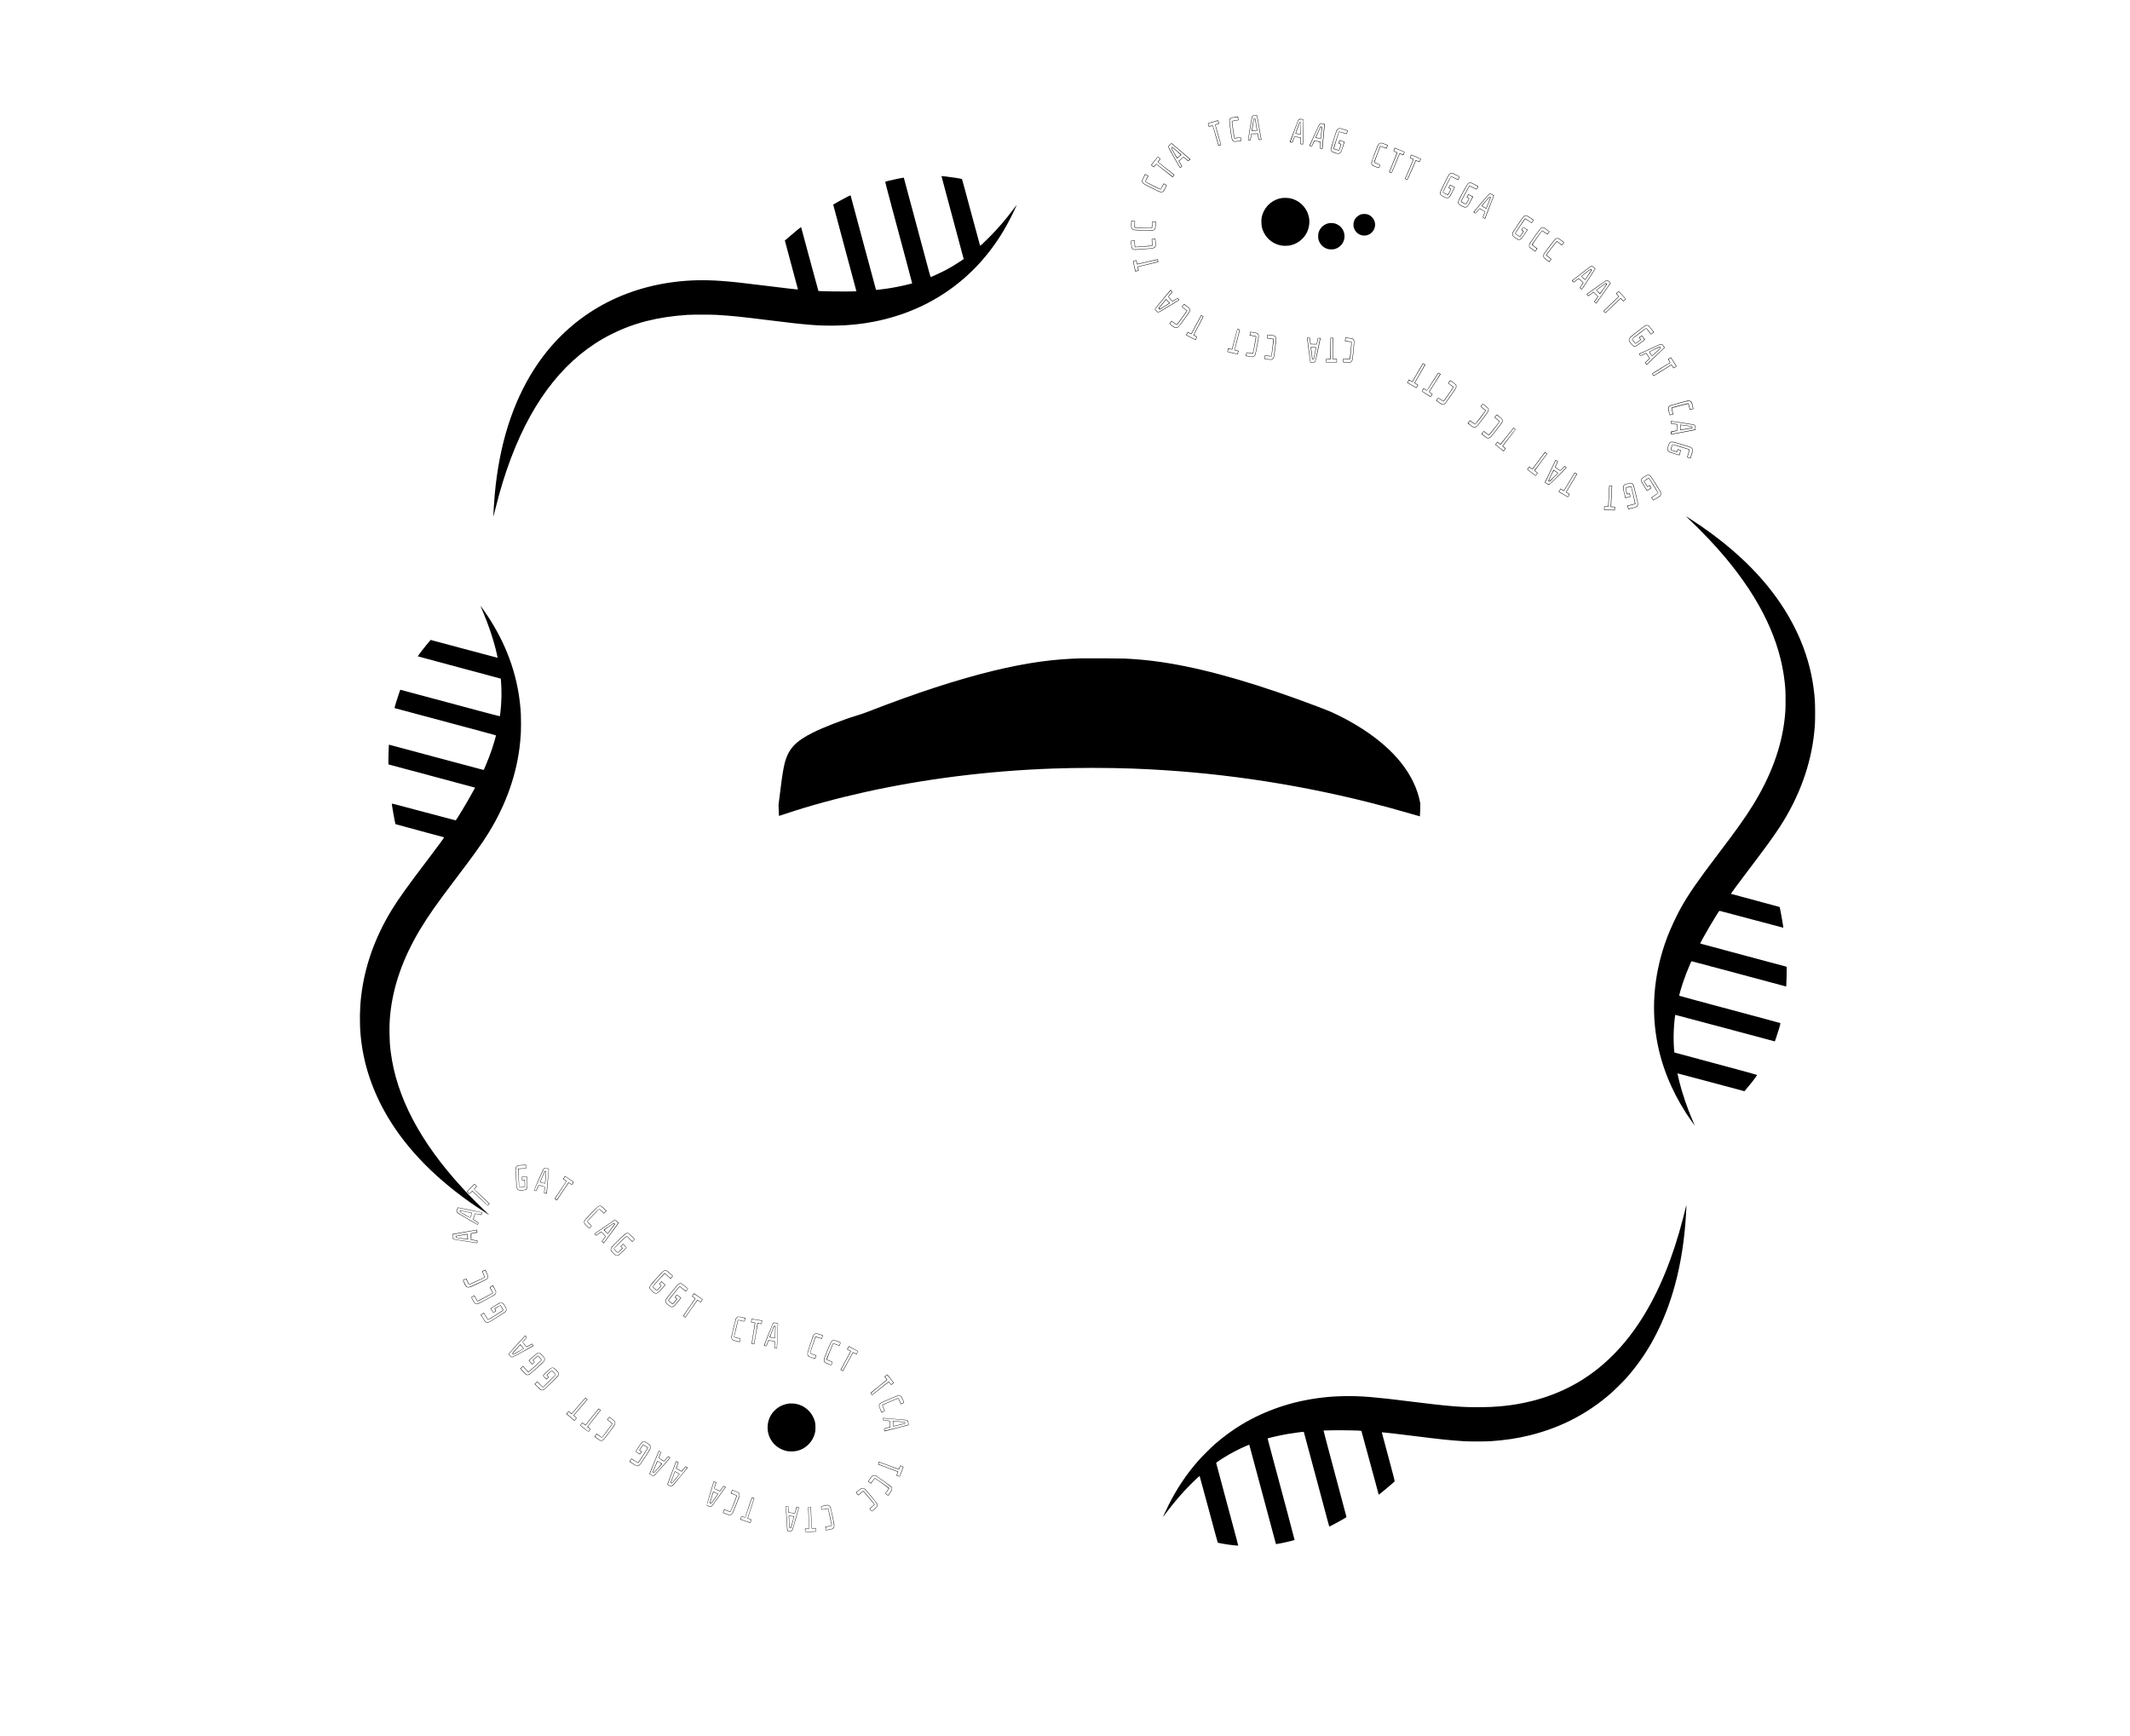 <?xml version="1.0" standalone="no"?>
<!DOCTYPE svg PUBLIC "-//W3C//DTD SVG 20010904//EN"
 "http://www.w3.org/TR/2001/REC-SVG-20010904/DTD/svg10.dtd">
<svg version="1.0" xmlns="http://www.w3.org/2000/svg"
 width="11097pt" height="9046pt" viewBox="0 0 11097 9046"
 preserveAspectRatio="xMidYMid meet">

<g transform="translate(0,9046) scale(0.1,-0.1)"
fill="#000000" stroke="none">
<path d="M65290 84443 c-32 -12 -61 -49 -75 -98 -14 -48 -195 -1145 -195
-1181 0 -15 8 -16 66 -11 37 4 68 8 70 9 1 2 13 73 26 158 l24 155 155 3 155
2 23 -132 c13 -73 25 -143 28 -155 5 -21 11 -23 80 -23 l76 0 -6 28 c-3 15
-54 303 -113 640 l-108 612 -95 -1 c-53 0 -103 -3 -111 -6z m200 -80 c6 -38
55 -315 109 -618 l97 -550 -49 -3 c-27 -2 -52 -1 -55 2 -2 3 -17 74 -31 158
l-27 153 -170 -4 c-93 -1 -171 -5 -173 -7 -2 -2 -14 -72 -28 -156 -13 -83 -24
-152 -26 -154 -1 -1 -24 -5 -50 -8 l-49 -8 6 29 c3 15 44 267 91 558 47 292
92 553 100 582 23 78 48 93 155 93 l88 0 12 -67z"/>
<path d="M65310 84258 c-5 -13 -28 -142 -50 -288 -22 -146 -43 -278 -46 -295
l-5 -30 148 3 c81 2 149 5 150 6 2 2 -92 558 -102 604 -5 18 -12 22 -45 22
-32 0 -42 -4 -50 -22z m121 -273 c26 -148 48 -280 48 -292 1 -23 -1 -23 -119
-23 -102 0 -120 2 -120 16 0 18 77 517 85 552 5 18 11 23 32 20 l27 -3 47
-270z"/>
<path d="M64325 84364 c-224 -35 -272 -69 -282 -197 -6 -82 109 -896 138 -973
24 -62 73 -110 125 -120 34 -6 342 33 364 46 13 8 -11 181 -25 186 -6 3 -81
-6 -166 -20 -85 -13 -157 -21 -160 -17 -4 3 -34 199 -69 435 -43 300 -58 431
-51 436 6 3 80 17 164 29 83 13 154 24 158 27 3 2 0 43 -7 91 -8 48 -14 91
-14 96 0 9 2 9 -175 -19z m159 -21 c3 -10 8 -44 12 -75 5 -46 3 -58 -7 -59
-54 -2 -302 -48 -311 -57 -9 -9 3 -114 51 -449 35 -242 68 -444 75 -451 10
-10 43 -8 171 13 87 13 160 23 161 22 0 -1 5 -35 11 -76 7 -51 6 -74 -1 -76
-47 -14 -306 -45 -332 -40 -49 9 -90 49 -113 110 -30 80 -147 915 -137 978 8
53 48 107 93 126 28 11 245 48 295 50 17 1 28 -5 32 -16z"/>
<path d="M67707 84260 c-40 -12 -55 -27 -84 -83 -14 -28 -116 -292 -228 -588
l-202 -538 69 -11 c38 -7 71 -10 72 -9 2 2 27 69 56 149 29 80 54 146 55 148
2 2 67 -8 146 -22 79 -15 147 -26 152 -26 5 0 6 -68 2 -163 l-7 -163 73 -11
c40 -7 74 -11 75 -10 5 5 35 1288 30 1295 -3 5 -38 14 -78 21 -40 7 -80 14
-88 16 -8 2 -28 -1 -43 -5z m131 -32 l65 -12 -7 -185 c-3 -103 -11 -384 -17
-626 -6 -242 -13 -442 -14 -444 -2 -1 -27 0 -55 4 l-51 7 7 162 7 162 -167 29
c-100 17 -170 25 -175 19 -5 -5 -30 -68 -56 -140 -26 -72 -50 -135 -53 -141
-9 -13 -82 -4 -88 11 -4 10 340 937 399 1078 36 87 73 100 205 76z"/>
<path d="M67676 84023 c-114 -303 -193 -524 -187 -527 12 -7 280 -50 285 -45
3 2 6 146 8 319 l3 315 -41 3 -42 3 -26 -68z m89 -250 c-4 -164 -8 -299 -10
-301 -2 -2 -238 38 -242 41 -2 2 181 499 197 535 6 15 18 22 36 22 l27 0 -8
-297z"/>
<path d="M63185 84113 c-137 -42 -252 -78 -254 -79 -6 -5 41 -174 49 -179 4
-2 49 9 100 25 52 16 95 28 96 27 1 -1 68 -231 149 -512 81 -280 150 -515 153
-521 8 -14 142 23 142 38 0 6 -66 238 -146 516 -80 279 -146 511 -147 516 -2
9 8 13 121 47 57 17 72 25 68 38 -41 141 -49 161 -64 160 -10 0 -129 -35 -267
-76z m287 -11 c10 -31 18 -62 18 -67 0 -6 -38 -21 -84 -34 -46 -13 -90 -27
-97 -31 -9 -6 27 -141 138 -526 l150 -519 -27 -12 c-15 -7 -38 -15 -52 -18
-24 -6 -25 -5 -172 507 -82 282 -152 517 -157 522 -5 6 -45 -2 -100 -18 -50
-15 -93 -26 -95 -23 -3 2 -13 34 -24 70 l-18 67 36 10 c20 5 132 39 247 74
116 34 212 61 215 59 2 -2 12 -29 22 -61z"/>
<path d="M68783 84026 c-17 -8 -43 -32 -57 -53 -14 -21 -135 -279 -269 -575
l-244 -536 65 -17 c36 -9 69 -12 73 -8 4 4 35 69 68 143 33 74 64 136 69 138
11 3 281 -63 289 -72 3 -3 -2 -74 -10 -158 -9 -84 -14 -154 -12 -156 2 -2 35
-12 74 -22 58 -15 71 -15 71 -4 0 22 109 1195 115 1241 l6 42 -68 20 c-101 29
-134 33 -170 17z m140 -32 c66 -17 67 -18 67 -50 0 -37 -109 -1217 -113 -1220
-1 -1 -25 3 -54 9 -50 10 -51 12 -47 41 10 72 24 228 24 260 l0 34 -162 40
c-90 22 -166 37 -169 34 -4 -4 -35 -70 -69 -148 l-62 -141 -44 10 c-24 6 -44
14 -44 19 0 14 458 1017 486 1066 26 43 74 75 104 67 8 -1 45 -11 83 -21z"/>
<path d="M68791 83857 c-12 -15 -263 -569 -258 -572 10 -9 278 -68 283 -63 5
6 64 562 64 610 0 9 -10 20 -22 23 -13 4 -30 9 -39 11 -9 2 -21 -2 -28 -9z
m63 -26 c6 -9 -48 -578 -55 -586 -5 -4 -227 50 -234 57 -1 1 51 123 117 271
107 237 123 267 144 267 12 0 25 -4 28 -9z"/>
<path d="M69723 83759 c-42 -21 -87 -79 -111 -144 -6 -16 -68 -210 -138 -430
-105 -334 -127 -413 -131 -480 -4 -72 -3 -83 19 -114 37 -54 66 -70 209 -112
154 -46 194 -46 250 0 19 16 46 51 61 77 28 54 174 511 166 520 -6 6 -261 85
-263 81 0 -1 -11 -36 -24 -77 -13 -41 -26 -80 -28 -87 -3 -7 20 -19 59 -32 35
-10 62 -23 62 -28 -3 -19 -88 -289 -94 -295 -5 -7 -255 63 -266 75 -4 4 263
867 271 875 1 2 83 -22 181 -52 99 -30 188 -56 198 -58 16 -2 24 11 47 87 16
49 26 91 24 93 -12 12 -390 122 -418 122 -18 0 -51 -9 -74 -21z m279 -55 c100
-31 185 -58 187 -59 5 -6 -39 -145 -46 -145 -3 0 -88 25 -189 56 -100 31 -189
54 -196 52 -12 -5 -289 -864 -288 -895 0 -17 19 -25 160 -68 80 -24 129 -34
138 -28 13 7 111 300 112 330 0 7 -27 20 -60 29 -33 9 -60 19 -60 23 0 12 36
120 41 126 5 4 153 -37 215 -59 13 -5 -117 -431 -150 -496 -44 -86 -110 -120
-188 -100 -128 34 -242 75 -267 96 -42 35 -55 74 -48 147 5 58 226 786 277
912 33 80 94 133 157 135 11 0 104 -25 205 -56z"/>
<path d="M71884 83001 c-42 -19 -78 -59 -109 -120 -37 -74 -317 -817 -326
-867 -16 -87 15 -165 81 -199 35 -18 293 -115 307 -115 15 0 78 169 67 179 -5
5 -72 32 -149 61 -77 28 -143 55 -148 59 -7 7 296 808 312 824 4 4 48 -8 97
-27 49 -19 119 -46 156 -59 l67 -26 14 42 c8 23 24 65 35 93 l21 52 -151 57
c-174 67 -216 74 -274 46z m255 -62 c75 -29 137 -53 138 -54 2 -1 -44 -126
-52 -142 -1 -2 -66 22 -144 52 -79 30 -152 55 -162 55 -19 0 -22 -8 -239 -574
-80 -206 -101 -272 -93 -285 5 -9 75 -40 155 -70 l146 -55 -25 -65 c-13 -36
-28 -69 -31 -72 -8 -8 -271 92 -308 116 -65 42 -72 135 -20 276 87 238 278
726 303 771 28 51 71 91 108 101 37 10 87 -2 224 -54z"/>
<path d="M60968 82946 c-36 -30 -73 -65 -82 -78 -27 -38 -20 -87 27 -175 62
-120 561 -992 567 -993 3 0 29 20 57 45 l52 45 -80 136 c-75 127 -79 138 -64
154 25 28 215 185 221 183 3 -1 57 -47 120 -102 l116 -101 26 20 c15 11 42 32
61 48 l34 29 -488 421 c-269 232 -491 422 -495 422 -3 0 -36 -24 -72 -54z
m543 -377 c255 -220 465 -404 467 -408 1 -5 -14 -23 -34 -40 -42 -38 -29 -44
-172 82 -55 48 -104 87 -109 87 -7 0 -184 -146 -261 -215 -2 -2 33 -66 77
-142 l81 -138 -37 -32 c-21 -17 -38 -31 -39 -30 -22 28 -571 1003 -582 1033
-12 32 -14 51 -7 71 9 25 125 133 144 133 4 0 217 -180 472 -401z"/>
<path d="M61052 82794 c-52 -36 -53 -35 114 -324 l156 -270 71 60 c40 33 92
77 116 97 l44 39 -224 194 c-274 240 -251 223 -277 204z m244 -205 c120 -105
217 -193 215 -197 -5 -10 -174 -152 -181 -152 -3 0 -71 114 -152 253 -134 232
-145 253 -130 270 8 9 18 17 22 17 4 0 105 -86 226 -191z"/>
<path d="M72632 82682 c-17 -42 -32 -83 -34 -90 -2 -8 30 -27 87 -49 50 -20
91 -37 93 -39 2 -1 -88 -224 -199 -495 -111 -272 -204 -501 -206 -510 -3 -11
10 -21 49 -36 29 -12 60 -24 69 -27 13 -6 53 84 219 491 111 274 207 502 211
507 5 6 44 -5 99 -26 l90 -36 14 26 c32 67 58 144 50 151 -7 7 -259 110 -460
189 l-51 20 -31 -76z m294 -53 l231 -92 -27 -66 c-17 -42 -33 -65 -41 -63 -8
1 -49 17 -92 34 -45 18 -82 27 -87 22 -4 -5 -99 -232 -210 -504 -111 -272
-203 -496 -205 -498 -5 -5 -95 33 -95 41 0 5 91 230 201 500 111 271 203 497
206 503 2 6 -39 27 -92 48 -53 21 -95 41 -93 45 2 3 14 34 28 69 14 34 29 60
35 58 5 -2 114 -45 241 -97z"/>
<path d="M73482 82322 c-18 -42 -32 -81 -31 -87 1 -5 39 -26 85 -45 46 -20 86
-38 88 -41 3 -3 -93 -231 -213 -506 l-218 -501 61 -26 c34 -14 66 -26 72 -26
6 0 100 206 209 458 109 251 207 476 217 499 l19 42 82 -36 c45 -19 88 -36 95
-37 11 -1 82 140 82 163 0 9 -486 221 -505 221 -5 0 -25 -35 -43 -78z m517
-148 c5 -5 -37 -114 -49 -127 -4 -4 -48 10 -99 32 l-92 40 -20 -47 c-126 -295
-413 -948 -418 -953 -3 -4 -27 3 -52 15 l-46 21 218 500 c119 275 214 503 211
506 -4 4 -46 23 -94 44 l-87 37 21 46 c11 26 24 57 28 69 9 21 15 19 242 -78
128 -55 235 -102 237 -105z"/>
<path d="M60146 82089 c-92 -116 -170 -217 -172 -224 -7 -16 134 -131 145
-119 4 5 34 42 65 82 l58 73 41 -34 c23 -18 215 -170 426 -337 l384 -304 29
35 c16 19 38 46 48 60 l19 26 -416 329 c-228 181 -420 332 -426 336 -7 4 12
37 51 87 34 44 62 82 62 85 0 4 -114 95 -136 109 -7 4 -79 -78 -178 -204z
m229 139 c30 -24 54 -45 54 -48 1 -3 -26 -39 -59 -80 -33 -41 -59 -78 -57 -83
1 -4 192 -157 423 -340 l421 -334 -29 -39 c-16 -21 -33 -39 -38 -39 -5 0 -197
149 -426 330 -230 182 -421 330 -425 330 -4 0 -35 -35 -69 -77 l-62 -78 -54
43 c-32 25 -52 47 -49 55 5 14 307 401 313 402 2 0 27 -19 57 -42z"/>
<path d="M75538 81415 c-21 -14 -50 -44 -66 -68 -50 -72 -422 -824 -438 -885
-32 -124 2 -175 178 -263 143 -72 188 -80 252 -50 63 31 96 80 224 337 l110
220 -125 63 c-69 34 -127 61 -128 59 -1 -2 -21 -39 -43 -84 l-41 -81 60 -28
c32 -16 59 -30 59 -32 0 -15 -142 -283 -150 -283 -6 0 -64 27 -130 60 l-120
60 207 408 c113 224 207 408 209 410 1 2 83 -38 183 -87 99 -50 183 -91 186
-91 7 0 85 157 85 170 0 6 -82 51 -182 100 -163 81 -188 90 -238 90 -43 0 -64
-6 -92 -25z m314 -81 l177 -87 -35 -69 c-19 -37 -36 -68 -39 -68 -3 0 -82 38
-175 85 -93 47 -176 85 -184 85 -15 0 -425 -798 -429 -835 -2 -16 23 -33 131
-88 111 -57 136 -66 149 -56 12 10 163 299 163 312 0 2 -27 16 -59 32 l-60 28
31 61 c17 34 32 62 33 64 1 2 50 -21 108 -49 l105 -53 -109 -218 c-116 -232
-163 -298 -225 -318 -19 -7 -48 -8 -67 -5 -47 11 -247 113 -280 143 -40 38
-50 86 -32 155 14 56 382 803 433 879 37 57 87 88 142 88 37 0 78 -16 222 -86z"/>
<path d="M59578 81236 c-42 -83 -79 -164 -82 -179 -13 -55 4 -99 59 -153 46
-46 99 -76 456 -254 359 -179 411 -202 465 -207 88 -8 131 17 182 104 50 85
132 249 132 263 0 8 -149 90 -164 90 -3 0 -40 -66 -82 -147 -42 -82 -78 -149
-79 -151 -4 -4 -785 387 -785 393 0 3 34 73 75 155 l75 150 -88 44 -88 44 -76
-152z m150 -90 c-43 -86 -69 -150 -65 -159 6 -17 775 -407 801 -407 8 0 45 59
86 138 39 75 75 141 80 145 10 11 130 -49 130 -65 0 -23 -136 -272 -164 -299
-35 -34 -72 -43 -133 -34 -30 4 -185 76 -446 207 -336 168 -407 207 -447 247
-51 51 -65 90 -50 142 6 18 40 93 77 165 l68 132 67 -34 68 -34 -72 -144z"/>
<path d="M49055 81261 c11 -45 1125 -4203 1139 -4253 l14 -48 -202 -134 c-209
-139 -435 -276 -642 -389 -245 -135 -803 -397 -869 -409 -23 -4 63 -315 -745
2702 -353 1317 -646 2412 -653 2434 l-11 38 -50 -7 c-162 -21 -877 -181 -915
-204 -8 -6 89 -382 359 -1392 204 -761 522 -1945 706 -2632 184 -686 334
-1254 334 -1262 0 -8 -2 -15 -4 -15 -2 0 -91 -22 -198 -49 -348 -89 -727 -164
-1108 -220 -294 -43 -562 -73 -571 -64 -4 4 -302 1111 -663 2458 -361 1348
-658 2456 -661 2463 -3 9 -55 -13 -172 -72 -277 -140 -733 -398 -733 -414 1
-4 272 -1019 604 -2257 l603 -2250 -91 -6 c-276 -20 -1865 -2 -1889 21 -5 4
-208 753 -453 1665 -244 912 -446 1660 -448 1663 -9 8 -552 -442 -818 -678
l-28 -25 335 -1250 c185 -687 339 -1262 342 -1277 5 -26 4 -26 -33 -22 -22 3
-221 25 -444 49 -223 25 -781 92 -1240 150 -1216 152 -1682 203 -2260 245
-889 64 -1645 48 -2439 -51 -3106 -387 -5675 -1981 -7318 -4539 -1134 -1766
-1823 -3952 -2057 -6530 -31 -340 -79 -1075 -75 -1169 0 -9 53 196 118 454
253 1006 497 1796 811 2625 1187 3134 2926 5280 5210 6430 1178 592 2422 910
3970 1012 258 17 1232 17 1520 0 790 -47 1251 -94 2720 -277 1941 -243 2559
-294 3435 -282 753 10 1397 76 2085 213 2874 574 5201 2208 6697 4704 235 392
526 957 684 1327 26 62 19 54 -142 -162 -405 -544 -815 -1020 -1269 -1476
-301 -302 -468 -456 -479 -443 -4 5 -216 788 -471 1739 -254 952 -467 1733
-472 1736 -32 20 -595 108 -853 134 -88 8 -173 17 -188 19 -26 2 -28 1 -22
-23z"/>
<path d="M76514 80931 c-17 -10 -46 -37 -64 -58 -29 -35 -282 -494 -420 -763
-113 -219 -90 -286 142 -404 109 -55 119 -58 171 -54 103 8 127 37 299 361
l106 197 -125 66 c-68 36 -125 65 -127 63 -10 -13 -86 -162 -84 -164 2 -2 29
-16 60 -31 l57 -29 -77 -143 c-42 -78 -81 -141 -87 -140 -28 8 -235 123 -235
131 0 12 420 796 429 801 3 2 85 -38 181 -90 96 -51 179 -92 183 -91 4 1 28
39 53 84 l44 81 -32 20 c-18 11 -103 56 -189 101 -133 69 -163 81 -205 81 -30
0 -61 -7 -80 -19z m285 -87 c91 -48 172 -91 179 -97 9 -7 5 -22 -19 -66 -18
-31 -35 -60 -40 -65 -4 -4 -85 33 -180 84 -130 69 -177 90 -188 83 -9 -5 -115
-193 -235 -417 -186 -346 -217 -409 -205 -421 27 -26 244 -136 263 -133 13 2
43 48 97 148 43 80 79 151 79 157 0 7 -24 25 -52 39 -29 15 -54 27 -55 28 -3
2 54 114 63 125 5 6 204 -104 204 -113 0 -14 -198 -383 -232 -434 -45 -65 -97
-96 -155 -90 -63 6 -275 119 -310 165 -31 40 -34 107 -7 173 28 71 422 801
453 840 42 52 88 80 134 80 31 0 78 -20 206 -86z"/>
<path d="M77570 80348 c-26 -18 -606 -693 -781 -910 l-29 -36 55 -31 c30 -17
59 -31 65 -31 7 0 167 185 206 238 1 2 63 -30 137 -72 l134 -77 -57 -147 c-32
-82 -54 -151 -50 -157 12 -14 118 -70 123 -65 6 8 467 1213 465 1215 -129 80
-147 89 -188 93 -35 3 -52 -1 -80 -20z m179 -44 c40 -25 60 -44 58 -54 -10
-38 -440 -1146 -447 -1154 -7 -7 -58 17 -89 40 -2 2 22 69 53 149 32 79 55
149 52 154 -4 6 -216 130 -287 167 -3 2 -52 -53 -108 -121 l-102 -125 -40 23
c-21 12 -39 25 -39 28 0 14 760 906 786 922 41 25 89 16 163 -29z"/>
<path d="M77394 79983 c-104 -124 -194 -234 -200 -242 -10 -14 7 -27 114 -89
69 -40 128 -69 132 -65 9 10 232 585 228 588 -36 25 -55 35 -69 35 -9 0 -101
-102 -205 -227z m231 193 c17 -12 13 -26 -84 -277 -57 -145 -106 -269 -109
-276 -5 -8 -37 5 -109 45 -57 31 -103 60 -103 65 0 9 373 457 381 457 3 0 14
-6 24 -14z"/>
<path d="M66776 80139 c-453 -66 -848 -398 -997 -836 -50 -147 -63 -234 -63
-403 0 -225 40 -391 142 -585 182 -345 512 -583 905 -651 112 -20 366 -14 467
11 250 61 441 166 616 340 213 212 332 465 365 775 37 355 -99 730 -360 991
-189 188 -428 312 -681 354 -101 16 -297 18 -394 4z"/>
<path d="M70926 79295 c-127 -35 -269 -141 -331 -249 -101 -174 -110 -369 -25
-544 87 -181 258 -297 466 -317 155 -15 335 55 447 174 214 227 211 570 -7
786 -77 77 -159 126 -251 150 -72 18 -231 18 -299 0z"/>
<path d="M79445 79229 c-64 -18 -107 -73 -374 -473 -210 -314 -271 -413 -280
-453 -25 -102 3 -148 145 -243 58 -40 121 -78 140 -86 69 -29 136 -12 198 51
34 34 321 454 314 459 -25 21 -220 146 -226 146 -9 0 -102 -134 -102 -147 0
-5 20 -21 45 -36 25 -16 47 -33 50 -37 6 -10 -164 -270 -177 -270 -12 0 -227
144 -228 153 0 16 501 757 513 757 6 0 86 -49 176 -110 l165 -109 54 81 c30
44 50 84 45 88 -24 22 -321 214 -349 226 -37 16 -65 16 -109 3z m99 -23 c36
-15 336 -213 336 -222 0 -3 -18 -32 -41 -65 l-41 -60 -26 17 c-15 10 -91 60
-170 113 -140 93 -143 94 -161 75 -39 -40 -511 -753 -511 -771 0 -20 245 -187
261 -177 11 6 187 267 195 288 3 8 -15 26 -45 46 -28 17 -51 36 -51 41 0 5 16
34 36 64 l36 54 99 -66 c59 -39 96 -70 92 -77 -4 -6 -60 -92 -126 -191 -169
-254 -225 -307 -312 -291 -19 4 -89 43 -155 87 -107 70 -124 85 -142 125 -36
82 -27 100 273 550 265 398 302 445 366 464 40 12 50 12 87 -4z"/>
<path d="M58935 78857 c-12 -167 -4 -280 21 -314 26 -34 72 -62 122 -74 50
-12 884 -42 946 -34 93 12 157 60 175 134 5 20 12 107 15 194 l7 157 -91 0
c-49 0 -93 1 -97 3 -5 1 -12 -72 -16 -163 -4 -91 -11 -168 -15 -171 -9 -9
-865 20 -874 29 -4 4 -4 81 0 170 4 90 5 166 3 168 -2 2 -46 4 -97 4 l-92 0
-7 -103z m171 -87 c-5 -135 -4 -171 6 -175 25 -8 903 -34 910 -27 4 4 10 80
14 170 l7 162 79 0 78 0 -5 -112 c-11 -228 -18 -258 -73 -297 -58 -41 -99 -43
-561 -26 -240 9 -453 20 -473 24 -57 13 -101 43 -120 81 -19 38 -24 150 -12
293 l7 77 75 0 75 0 -7 -170z"/>
<path d="M69215 78826 c-243 -56 -435 -230 -511 -462 -26 -79 -29 -103 -29
-214 0 -111 3 -135 29 -213 69 -210 233 -374 442 -443 80 -26 102 -29 219 -29
115 1 139 4 210 29 268 92 452 328 471 603 23 320 -167 606 -471 709 -98 33
-264 42 -360 20z"/>
<path d="M80333 78602 c-67 -20 -110 -71 -365 -428 -141 -197 -267 -379 -280
-404 -32 -63 -32 -152 0 -198 13 -18 84 -76 158 -129 114 -81 137 -94 148 -82
7 8 34 44 59 80 l46 66 -132 95 c-77 56 -132 101 -131 110 1 14 457 662 493
700 16 17 24 13 149 -77 73 -52 136 -95 140 -95 7 0 112 144 112 154 0 9 -264
194 -293 205 -31 12 -70 13 -104 3z m93 -22 c15 -6 79 -48 142 -93 64 -45 120
-85 126 -89 9 -6 -56 -112 -76 -125 -5 -2 -64 35 -131 83 -67 48 -131 88 -142
88 -14 1 -82 -86 -268 -344 -137 -190 -255 -357 -263 -372 -17 -34 -20 -31
131 -138 63 -45 115 -86 115 -91 0 -21 -75 -118 -88 -114 -31 11 -250 176
-266 200 -26 40 -30 87 -12 141 18 56 503 741 568 805 54 52 110 69 164 49z"/>
<path d="M81075 78036 c-16 -7 -44 -25 -62 -40 -41 -34 -550 -701 -583 -764
-34 -64 -35 -153 -2 -200 13 -18 82 -77 154 -131 l131 -100 58 77 c33 42 59
79 58 82 0 3 -59 49 -130 104 -72 54 -128 103 -126 110 7 17 516 684 528 691
5 4 65 -35 132 -86 67 -51 127 -96 133 -100 10 -8 124 129 124 148 -1 10 -234
186 -275 207 -36 19 -99 20 -140 2z m120 -16 c27 -10 265 -188 265 -198 0 -12
-81 -112 -91 -112 -5 0 -66 43 -136 96 -122 93 -126 95 -145 77 -23 -20 -516
-664 -535 -698 -6 -12 -9 -26 -5 -31 4 -6 62 -52 130 -103 67 -52 122 -95 122
-98 0 -7 -82 -108 -91 -111 -13 -5 -244 174 -265 206 -28 40 -25 116 6 174 36
67 546 734 584 763 57 44 109 55 161 35z"/>
<path d="M60096 78009 c-49 -5 -90 -10 -92 -11 -1 -2 3 -76 9 -166 5 -89 7
-165 4 -168 -8 -8 -868 -76 -875 -69 -3 3 -10 80 -16 171 l-10 166 -95 -7
c-53 -4 -98 -9 -99 -11 -7 -5 19 -318 29 -356 18 -71 100 -118 203 -118 80 0
817 59 881 71 102 18 154 58 176 133 10 32 -9 377 -20 375 -3 -1 -46 -6 -95
-10z m90 -126 c13 -193 11 -238 -12 -270 -32 -43 -77 -69 -141 -81 -95 -18
-878 -75 -927 -68 -24 4 -59 17 -78 29 -53 36 -65 74 -77 246 -6 85 -9 156 -8
157 1 1 36 4 78 8 l76 7 9 -160 c5 -92 14 -165 21 -172 13 -13 902 54 912 69
3 6 2 82 -4 171 l-10 160 25 4 c14 2 48 5 77 6 l51 1 8 -107z"/>
<path d="M59795 76830 c-280 -66 -518 -120 -527 -120 -19 0 -20 3 -43 113 -9
42 -22 77 -29 77 -15 0 -166 -36 -170 -41 -4 -4 112 -541 118 -546 2 -2 44 7
95 18 74 18 91 25 87 38 -13 43 -39 181 -35 185 2 2 240 58 528 125 289 67
526 123 528 125 6 6 -28 146 -35 145 -4 0 -236 -54 -517 -119z m519 42 c5 -26
5 -46 0 -51 -5 -5 -240 -62 -522 -127 -282 -65 -517 -121 -522 -124 -7 -4 -3
-39 11 -99 12 -51 17 -96 13 -100 -15 -13 -126 -33 -133 -24 -9 9 -115 493
-109 497 1 2 33 10 70 19 78 17 67 28 94 -100 10 -46 22 -83 28 -83 6 1 238
54 516 120 278 65 514 117 525 117 15 -2 22 -13 29 -45z"/>
<path d="M82852 76575 c-30 -17 -902 -690 -961 -742 -6 -4 91 -92 102 -93 4 0
61 43 127 96 66 53 124 94 129 92 17 -6 221 -190 221 -199 0 -5 -38 -68 -85
-139 l-84 -130 45 -43 c26 -23 51 -45 58 -49 7 -4 140 192 361 534 193 298
351 545 353 549 4 10 -109 117 -142 136 -33 19 -77 15 -124 -12z m116 -9 c15
-8 49 -37 76 -64 l49 -50 -44 -70 c-217 -343 -636 -982 -645 -982 -5 0 -24 15
-42 33 l-32 33 81 124 c45 69 83 130 86 137 4 10 -217 218 -244 230 -6 2 -65
-39 -131 -91 -66 -53 -124 -96 -129 -96 -5 0 -22 14 -38 30 -25 26 -27 32 -15
44 48 43 888 692 923 712 49 28 68 29 105 10z"/>
<path d="M82618 76259 c-134 -105 -244 -194 -246 -198 -3 -9 207 -197 216
-194 4 2 84 121 179 265 l172 263 -31 28 c-18 15 -36 27 -40 27 -4 0 -116 -86
-250 -191z m273 145 c16 -14 7 -31 -138 -252 -85 -130 -158 -241 -163 -246 -9
-9 -30 7 -138 105 l-52 48 227 180 c126 99 232 180 237 181 5 0 17 -7 27 -16z"/>
<path d="M83649 75832 c-39 -20 -944 -660 -989 -699 -2 -2 18 -26 46 -54 l50
-50 133 97 133 97 109 -109 109 -109 -94 -130 -95 -130 55 -55 c44 -45 57 -52
64 -40 5 8 175 249 378 535 l370 520 -62 63 c-64 66 -102 92 -134 92 -11 0
-44 -13 -73 -28z m109 -6 c15 -8 51 -38 79 -68 l53 -53 -361 -510 c-199 -281
-364 -513 -368 -517 -4 -5 -24 9 -44 30 l-37 38 94 129 94 130 -122 124 -123
123 -119 -87 c-66 -48 -124 -91 -129 -96 -6 -4 -27 6 -49 25 l-38 32 471 337
c413 296 532 376 564 377 4 0 20 -6 35 -14z"/>
<path d="M83405 75529 c-138 -99 -251 -183 -253 -187 -1 -4 44 -53 101 -110
l103 -103 188 263 187 263 -31 27 c-16 16 -34 28 -38 28 -4 0 -120 -81 -257
-181z m277 134 c15 -17 3 -36 -152 -253 -93 -129 -172 -236 -177 -237 -4 -2
-46 35 -92 81 l-84 84 68 49 c37 26 142 103 233 170 92 67 172 122 178 122 6
1 18 -7 26 -16z"/>
<path d="M60665 74973 c-176 -213 -362 -438 -413 -500 -66 -80 -92 -118 -88
-131 3 -10 34 -48 69 -85 58 -62 65 -67 105 -67 26 0 63 10 95 26 49 25 978
585 1004 606 9 8 2 22 -30 59 -23 27 -46 49 -51 49 -5 0 -67 -36 -138 -80 -70
-44 -131 -80 -134 -80 -4 0 -12 6 -18 14 -6 8 -51 59 -99 115 l-88 100 100
119 c56 65 101 123 101 128 0 5 -22 33 -48 62 l-47 53 -320 -388z m355 315
c16 -18 30 -37 30 -42 0 -4 -43 -59 -95 -121 -52 -63 -96 -118 -97 -123 -4
-14 215 -263 227 -258 5 2 68 40 139 83 l128 80 33 -36 c19 -20 33 -37 32 -37
-24 -18 -949 -575 -988 -595 -81 -42 -113 -39 -164 14 -22 24 -50 56 -62 72
l-21 30 400 483 c219 265 401 482 404 482 2 0 18 -15 34 -32z"/>
<path d="M60549 74639 c-194 -232 -201 -242 -188 -266 19 -35 44 -46 72 -32
20 11 507 308 516 315 3 3 -189 224 -195 224 -2 0 -94 -108 -205 -241z m296
108 c58 -67 66 -80 54 -92 -8 -7 -119 -77 -246 -155 -226 -138 -256 -151 -269
-116 -3 9 65 100 183 240 142 171 190 223 198 213 6 -6 42 -47 80 -90z"/>
<path d="M84255 75226 l-70 -64 73 -74 73 -75 -393 -372 c-216 -205 -394 -378
-396 -385 -1 -6 20 -33 48 -61 l50 -49 42 41 c24 23 203 192 398 378 l355 336
70 -75 70 -76 68 65 c37 36 67 67 67 71 0 7 -368 398 -378 401 -4 2 -38 -26
-77 -61z m254 -154 l174 -184 -53 -53 -52 -53 -71 75 -72 75 -340 -322 c-187
-177 -366 -347 -397 -378 l-58 -56 -35 34 c-19 19 -35 37 -35 41 0 5 178 177
395 384 l396 377 -71 75 -72 75 54 48 c29 27 55 48 58 47 3 -1 83 -85 179
-185z"/>
<path d="M61626 74545 c-31 -41 -56 -77 -56 -80 0 -3 59 -48 131 -101 73 -54
129 -102 127 -110 -3 -15 -494 -678 -514 -695 -11 -9 -42 9 -142 85 -71 53
-133 96 -138 96 -9 -1 -101 -120 -110 -144 -5 -14 231 -197 279 -215 70 -27
142 -7 210 58 45 42 519 684 555 751 39 75 43 144 11 196 -16 26 -276 234
-293 234 -2 0 -29 -34 -60 -75z m193 -49 c69 -52 134 -108 144 -124 23 -41 21
-97 -7 -157 -19 -43 -476 -672 -540 -744 -60 -68 -145 -96 -208 -68 -35 16
-257 180 -258 190 0 10 81 117 89 117 3 0 64 -43 134 -95 105 -77 131 -92 145
-84 9 6 42 45 73 87 31 43 149 202 263 356 114 153 205 283 203 290 -2 9 -178
147 -242 190 -18 12 -17 15 25 74 25 34 47 62 49 62 2 0 61 -42 130 -94z"/>
<path d="M62355 73628 c-120 -227 -235 -445 -257 -484 l-38 -71 -83 43 c-45
24 -86 43 -92 44 -9 0 -100 -159 -93 -165 8 -6 486 -255 491 -255 7 0 87 146
87 159 0 6 -30 26 -67 45 -38 19 -76 41 -87 48 -17 14 -4 41 233 489 138 261
251 479 251 485 0 10 -108 74 -123 74 -3 0 -103 -186 -222 -412z m275 362 c22
-11 40 -26 40 -32 0 -6 -113 -225 -251 -486 -138 -261 -247 -478 -242 -482 4
-5 45 -28 90 -52 l82 -44 -35 -62 c-19 -34 -38 -62 -41 -62 -5 0 -444 229
-451 235 -7 6 63 125 73 125 6 0 47 -20 92 -45 46 -24 84 -41 86 -37 3 4 118
222 257 485 138 262 254 477 256 477 3 0 23 -9 44 -20z"/>
<path d="M85705 73491 c-59 -30 -693 -517 -768 -589 -72 -70 -95 -153 -59
-223 29 -56 164 -224 201 -250 45 -31 119 -31 181 1 41 21 321 230 408 305
l36 32 -73 96 c-41 53 -80 102 -87 108 -11 9 -29 0 -84 -42 -39 -29 -70 -55
-70 -58 0 -4 18 -28 40 -56 21 -27 38 -50 37 -51 -1 0 -58 -44 -126 -98 -68
-53 -127 -96 -130 -96 -4 0 -44 49 -90 110 l-84 110 29 22 c238 188 691 538
696 538 5 0 120 -145 244 -309 9 -12 24 -5 88 45 42 32 76 61 76 64 0 14 -246
323 -273 342 -18 13 -50 23 -81 26 -42 3 -62 -2 -111 -27z m162 -7 c23 -12 71
-64 154 -172 134 -174 131 -159 45 -221 l-45 -31 -119 152 c-71 92 -126 154
-138 156 -24 3 -738 -551 -742 -576 -4 -23 166 -242 187 -242 10 0 79 48 154
106 l137 107 -32 41 c-17 22 -36 46 -40 53 -6 8 8 25 42 52 29 23 55 41 59 41
4 0 38 -41 76 -90 58 -77 66 -93 54 -104 -49 -45 -371 -287 -406 -305 -26 -13
-61 -21 -92 -21 -42 0 -56 5 -85 30 -56 50 -184 226 -192 264 -8 47 10 97 54
145 55 62 708 567 776 601 67 34 103 37 153 14z"/>
<path d="M64321 72797 c-73 -287 -136 -525 -140 -528 -4 -5 -134 22 -197 41
-5 1 -46 -182 -42 -185 10 -11 533 -134 539 -127 5 6 49 162 49 174 0 2 -45
15 -100 28 -80 19 -99 27 -96 39 14 47 266 1034 266 1041 0 7 -115 40 -137 40
-4 0 -68 -235 -142 -523z m253 471 c2 -2 -57 -235 -131 -518 -73 -283 -132
-521 -130 -529 1 -9 34 -23 90 -37 49 -12 91 -25 94 -28 11 -11 -29 -136 -43
-136 -12 0 -315 74 -455 111 l-37 9 16 63 c8 34 18 66 22 70 4 5 49 -1 99 -13
51 -12 95 -19 98 -16 5 5 272 1032 273 1048 0 6 99 -17 104 -24z"/>
<path d="M65117 73078 c-9 -50 -15 -93 -13 -95 2 -2 72 -15 157 -30 85 -14
158 -30 163 -34 6 -5 -22 -178 -70 -439 -71 -391 -80 -430 -98 -430 -11 0 -84
12 -164 26 -80 14 -148 22 -152 17 -8 -9 -40 -176 -34 -182 11 -12 333 -60
367 -54 55 8 111 61 135 126 29 78 172 861 172 942 0 88 -25 143 -78 172 -33
18 -295 73 -350 73 -16 0 -21 -14 -35 -92z m215 41 c70 -12 141 -30 158 -40
49 -30 70 -75 70 -148 0 -77 -144 -863 -171 -937 -11 -28 -32 -63 -48 -78 -47
-45 -85 -48 -255 -19 -83 15 -153 28 -154 29 -2 1 2 36 8 78 12 73 13 75 39
70 225 -42 297 -52 307 -41 11 12 165 831 164 873 0 12 -6 26 -12 31 -7 6 -75
21 -150 33 -75 13 -143 27 -149 31 -10 6 -10 23 0 79 13 70 14 72 40 67 14 -3
83 -15 153 -28z"/>
<path d="M66026 72978 c-20 -149 -20 -147 5 -152 13 -3 87 -12 163 -21 77 -9
142 -18 146 -20 6 -3 -95 -840 -105 -871 -2 -7 -48 -5 -152 7 -81 10 -157 18
-169 18 -19 1 -22 -8 -31 -91 -6 -51 -8 -96 -5 -99 4 -3 82 -14 174 -24 159
-17 169 -17 213 -1 53 21 91 65 111 131 22 74 124 913 117 965 -3 25 -14 61
-24 81 -31 62 -69 78 -241 100 -207 26 -195 27 -202 -23z m232 -3 c67 -8 125
-21 143 -32 47 -28 69 -79 69 -165 0 -78 -93 -835 -111 -903 -18 -66 -48 -106
-97 -127 -44 -20 -47 -20 -204 -2 l-160 18 6 75 c4 42 8 77 10 78 1 1 74 -6
161 -17 126 -15 162 -17 171 -7 6 6 35 199 63 427 29 228 54 426 56 440 3 14
2 30 -3 37 -4 6 -76 19 -167 30 l-160 19 2 34 c2 19 5 54 8 78 l6 43 47 -6
c26 -3 98 -12 160 -20z"/>
<path d="M70086 72838 c-12 -77 -17 -168 -9 -168 27 0 326 -30 329 -33 5 -5
-80 -875 -86 -880 -3 -2 -78 3 -168 11 -90 7 -165 12 -167 10 -3 -2 -7 -47
-11 -99 l-7 -96 180 -13 c167 -12 182 -12 217 5 47 22 80 66 99 131 8 28 34
249 58 492 46 485 46 518 -7 581 -36 43 -86 58 -239 71 -77 6 -150 13 -162 16
-19 3 -23 -1 -27 -28z m194 -8 c184 -17 228 -42 250 -143 10 -44 6 -115 -29
-482 -23 -236 -49 -455 -57 -485 -20 -70 -44 -103 -90 -125 -34 -16 -50 -16
-201 -5 l-165 13 7 76 c4 42 8 77 9 78 1 2 74 -4 162 -12 147 -14 160 -14 172
2 6 9 12 26 12 37 0 11 18 209 41 439 24 257 37 423 31 429 -7 7 -262 37 -324
38 -6 0 0 113 7 138 5 15 27 15 175 2z"/>
<path d="M68097 72838 c2 -13 39 -301 83 -642 44 -340 81 -620 83 -622 10 -10
207 -5 227 6 44 23 67 108 185 670 64 305 118 565 122 578 5 23 4 23 -68 20
l-73 -3 -31 -155 -31 -155 -52 0 c-29 1 -99 2 -156 3 l-103 2 -18 160 -18 160
-77 0 c-75 0 -77 -1 -73 -22z m148 -157 l18 -158 170 -8 c118 -5 172 -3 176 4
4 6 20 78 36 161 l29 150 48 0 c26 0 48 -5 48 -10 0 -18 -221 -1064 -237
-1122 -8 -32 -26 -69 -39 -83 -21 -23 -29 -25 -118 -25 l-95 0 -6 33 c-6 37
-155 1196 -155 1209 0 4 24 8 54 8 l53 0 18 -159z"/>
<path d="M68285 72343 c5 -28 75 -585 75 -597 0 -12 91 -6 95 7 7 17 125 592
125 606 0 8 -47 11 -150 11 l-149 0 4 -27z m267 1 c3 -3 2 -20 -2 -37 -5 -18
-32 -148 -61 -289 l-52 -258 -29 0 c-15 0 -28 1 -28 3 0 1 -16 126 -35 277
-19 151 -35 283 -35 293 0 15 12 17 118 17 65 0 121 -3 124 -6z"/>
<path d="M69313 72852 c-10 -6 -13 -131 -15 -548 l-3 -539 -102 -3 -103 -3 0
-94 0 -95 280 0 280 0 0 95 0 95 -100 0 -100 0 0 550 0 550 -62 0 c-35 0 -69
-4 -75 -8z m117 -562 l0 -550 100 0 100 0 0 -75 0 -75 -260 0 -260 0 0 75 0
75 105 0 105 0 0 544 0 545 43 4 c23 2 48 4 55 5 9 2 12 -114 12 -548z"/>
<path d="M86475 72518 c-28 -10 -1075 -487 -1084 -494 -7 -6 68 -114 79 -114
5 0 71 29 147 65 l138 65 22 -27 c12 -15 52 -72 90 -126 l68 -100 -118 -111
-118 -111 41 -60 c24 -33 43 -61 45 -63 2 -2 733 695 887 847 l58 56 -49 76
c-27 42 -59 83 -72 93 -26 18 -88 20 -134 4z m116 -19 c11 -6 41 -42 66 -81
44 -68 45 -71 27 -88 -400 -385 -889 -850 -894 -850 -4 0 -20 19 -35 41 l-27
41 118 112 117 111 -98 142 -97 142 -52 -24 c-28 -12 -94 -43 -148 -68 l-96
-46 -27 41 c-15 22 -25 41 -23 42 3 3 1012 463 1058 484 33 14 86 15 111 1z"/>
<path d="M86190 72269 c-151 -71 -276 -133 -278 -138 -3 -9 141 -226 157 -235
9 -6 461 423 461 438 0 13 -47 66 -58 65 -4 0 -131 -59 -282 -130z m307 82
c12 -19 13 -18 -348 -359 l-76 -71 -68 100 c-37 55 -65 102 -63 105 11 10 514
243 528 243 8 1 20 -7 27 -18z"/>
<path d="M86978 71797 c-37 -24 -70 -46 -74 -49 -3 -4 17 -46 46 -93 29 -47
50 -88 49 -89 -6 -4 -647 -398 -799 -490 -71 -44 -130 -83 -130 -88 0 -7 63
-112 76 -126 1 -2 94 53 206 123 112 69 321 200 466 290 l262 164 26 -42 c15
-23 38 -61 53 -84 14 -24 29 -43 33 -43 12 0 158 95 155 101 -14 35 -285 468
-292 468 -5 0 -40 -19 -77 -42z m197 -184 c66 -108 126 -207 132 -219 12 -21
9 -25 -46 -58 -32 -20 -61 -36 -64 -36 -3 0 -29 38 -57 85 -28 47 -55 83 -58
81 -4 -2 -214 -133 -467 -289 l-460 -285 -28 45 c-16 25 -27 46 -25 48 2 2
208 130 458 284 250 155 458 285 462 289 4 4 -15 45 -43 91 -28 47 -46 88 -42
92 16 16 98 67 108 68 6 1 64 -88 130 -196z"/>
<path d="M73884 71113 c-131 -230 -253 -444 -272 -476 l-34 -58 -46 27 c-26
15 -66 38 -88 51 l-42 24 -47 -82 c-26 -45 -43 -85 -38 -89 10 -10 444 -257
465 -265 11 -5 28 16 63 76 26 46 44 84 39 86 -5 2 -46 25 -90 51 l-81 47 272
477 273 477 -64 36 c-36 19 -66 35 -68 35 -2 0 -111 -188 -242 -417z m296 365
c22 -13 40 -27 40 -33 0 -5 -122 -221 -269 -480 l-269 -469 86 -49 c48 -27 88
-51 90 -52 4 -4 -68 -125 -75 -125 -8 0 -416 232 -431 245 -11 10 -6 24 23 74
35 59 38 62 58 48 12 -7 52 -30 89 -51 l66 -37 272 476 c149 261 274 475 276
475 3 0 23 -10 44 -22z"/>
<path d="M74675 70647 c-137 -215 -269 -422 -292 -459 l-44 -68 -86 56 c-47
30 -86 54 -87 52 -1 -2 -21 -33 -45 -70 -24 -37 -44 -74 -45 -82 -1 -12 352
-247 446 -297 15 -8 26 3 67 68 31 47 46 81 41 88 -5 5 -43 30 -84 55 -42 25
-76 47 -75 50 0 3 132 212 293 465 l294 460 -59 38 c-32 20 -62 37 -66 37 -4
0 -120 -177 -258 -393z m310 341 c19 -13 35 -27 35 -32 0 -4 -128 -209 -284
-455 -155 -245 -286 -451 -290 -458 -3 -7 26 -31 77 -64 45 -28 83 -53 85 -54
2 -2 -61 -108 -74 -124 -4 -4 -434 269 -434 276 0 3 16 31 36 64 22 35 41 56
48 52 6 -4 40 -25 76 -48 36 -23 70 -44 76 -48 7 -4 122 168 304 453 161 253
296 460 301 460 5 0 25 -10 44 -22z"/>
<path d="M75494 70568 c-27 -40 -50 -76 -52 -80 -2 -4 58 -48 132 -99 75 -51
136 -97 136 -102 0 -14 -493 -727 -503 -727 -5 0 -65 39 -134 86 -68 48 -131
87 -139 88 -7 0 -36 -33 -64 -74 l-50 -75 26 -22 c15 -12 79 -56 142 -99 104
-71 119 -78 171 -82 67 -5 98 8 153 63 39 39 469 656 525 754 55 95 56 175 1
237 -29 32 -270 204 -287 204 -4 0 -30 -33 -57 -72z m182 -34 c55 -37 114 -81
131 -97 58 -54 65 -124 22 -209 -32 -62 -487 -719 -527 -761 -91 -95 -145 -92
-304 17 -62 42 -121 83 -131 91 -18 13 -17 17 22 74 23 34 44 61 47 61 3 0 65
-40 136 -89 72 -49 137 -87 144 -84 18 7 516 730 518 751 1 13 -173 144 -253
191 -11 7 -5 22 29 70 25 38 47 60 55 57 7 -2 57 -35 111 -72z"/>
<path d="M87925 69583 c-76 -11 -865 -228 -906 -249 -63 -31 -106 -83 -114
-136 -5 -33 3 -79 36 -203 23 -88 45 -163 48 -168 4 -4 29 -1 57 7 27 8 67 19
90 25 l41 11 -39 161 c-22 89 -37 163 -34 166 11 11 828 224 840 220 7 -3 23
-45 35 -94 44 -174 62 -224 80 -219 9 3 49 14 90 25 41 11 75 22 77 24 4 4
-64 286 -77 320 -17 40 -47 75 -78 91 -31 16 -103 26 -146 19z m124 -38 c58
-29 76 -66 116 -225 21 -83 36 -152 34 -154 -6 -5 -124 -36 -136 -36 -6 0 -28
70 -49 156 -22 86 -45 159 -52 161 -16 7 -863 -216 -879 -231 -9 -9 -3 -47 28
-170 22 -87 39 -159 37 -161 -10 -6 -140 -37 -143 -33 -13 12 -75 279 -75 319
0 60 30 104 94 137 68 36 876 251 944 251 29 1 66 -6 81 -14z"/>
<path d="M77192 69360 c-28 -38 -54 -74 -56 -82 -3 -8 47 -52 125 -111 71 -54
129 -101 129 -105 0 -7 -508 -674 -529 -695 -9 -9 -57 24 -268 185 -8 6 -30
-16 -72 -70 l-60 -80 139 -105 c144 -109 178 -125 245 -114 74 12 114 55 394
422 152 198 284 380 298 411 31 67 28 134 -6 182 -17 25 -232 199 -276 224 -5
3 -34 -25 -63 -62z m321 -172 c31 -42 33 -99 4 -162 -26 -56 -511 -700 -574
-761 -66 -64 -130 -80 -193 -47 -43 22 -250 180 -250 191 0 14 82 116 91 114
5 -2 63 -44 128 -94 74 -56 126 -89 138 -87 27 5 566 710 557 730 -3 7 -61 55
-130 107 -68 52 -124 96 -124 98 0 3 20 31 45 64 l46 59 122 -94 c67 -51 130
-104 140 -118z"/>
<path d="M77916 68788 c-31 -39 -56 -75 -56 -79 0 -4 59 -53 130 -109 88 -69
128 -106 122 -114 -139 -182 -537 -686 -543 -686 -4 0 -61 42 -126 93 -65 51
-123 96 -130 100 -13 8 -138 -143 -126 -153 49 -43 246 -191 270 -204 41 -21
105 -21 151 1 19 9 57 40 83 67 72 76 534 672 565 729 34 63 37 137 8 187 -17
29 -266 238 -286 240 -4 0 -32 -32 -62 -72z m194 -56 c69 -54 127 -107 137
-125 23 -46 19 -108 -11 -164 -32 -58 -498 -658 -564 -725 -74 -76 -138 -96
-203 -62 -45 23 -249 184 -249 196 0 9 38 61 80 111 4 4 65 -37 135 -93 71
-55 132 -100 136 -100 18 0 570 711 567 730 -2 8 -57 57 -123 108 -66 52 -121
98 -123 103 -4 10 80 119 90 116 4 -1 62 -44 128 -95z"/>
<path d="M87048 68451 l4 -69 86 -12 c48 -7 119 -17 157 -24 l70 -11 2 -152 2
-152 -52 -10 c-29 -6 -92 -18 -142 -26 -133 -24 -125 -19 -125 -78 0 -29 3
-62 6 -75 6 -21 10 -22 58 -16 28 4 314 57 636 118 l585 112 3 69 c6 141 -16
189 -98 214 -36 11 -1145 181 -1180 181 -12 0 -14 -13 -12 -69z m609 -40 c293
-44 551 -85 572 -92 69 -21 84 -46 89 -149 4 -87 4 -89 -19 -95 -13 -3 -292
-56 -619 -119 l-595 -113 -3 50 c-2 27 -1 51 2 54 3 3 63 16 133 29 70 13 138
26 151 29 22 5 22 6 20 178 l-3 172 -115 17 c-63 9 -134 20 -157 23 l-43 6 0
50 c0 50 0 51 28 45 15 -3 267 -42 559 -85z"/>
<path d="M87538 68188 c2 -79 6 -145 8 -147 2 -2 140 21 306 53 167 31 306 56
311 56 12 0 8 65 -5 82 -10 12 -85 26 -298 57 -157 23 -295 41 -306 41 -21 0
-21 -3 -16 -142z m304 82 c150 -22 278 -40 284 -40 10 0 27 -50 19 -58 -1 -2
-81 -16 -176 -33 -96 -16 -220 -38 -277 -49 -57 -11 -109 -20 -117 -20 -11 0
-14 26 -17 120 -2 66 0 120 5 120 4 0 130 -18 279 -40z"/>
<path d="M78512 67745 c-184 -234 -338 -425 -342 -425 -5 0 -21 10 -37 23 -15
13 -49 40 -75 60 l-46 38 -56 -72 c-31 -39 -56 -75 -56 -79 0 -6 310 -255 425
-341 6 -5 35 23 69 68 49 63 57 78 44 87 -72 55 -138 110 -138 117 0 5 151
201 336 435 184 235 331 430 327 433 -62 51 -103 81 -110 81 -4 0 -158 -191
-341 -425z m390 362 l37 -32 -339 -430 c-187 -236 -336 -432 -332 -436 4 -3
40 -32 80 -63 50 -39 70 -61 64 -69 -48 -64 -77 -97 -84 -97 -10 0 -392 299
-396 310 -2 5 16 33 39 63 l43 55 81 -63 81 -63 337 429 c186 236 341 429 345
429 4 0 24 -15 44 -33z"/>
<path d="M87022 67424 c-47 -24 -65 -55 -106 -179 -39 -115 -53 -196 -42 -238
9 -39 54 -85 105 -112 45 -22 511 -169 517 -162 11 10 83 262 76 267 -7 7
-151 50 -164 50 -4 0 -15 -27 -24 -60 -9 -33 -22 -60 -28 -60 -16 0 -292 84
-297 90 -5 7 75 270 82 270 11 0 861 -259 866 -263 2 -3 -23 -92 -56 -198 -33
-107 -57 -197 -53 -200 7 -7 175 -59 178 -56 8 8 116 370 121 403 12 88 -45
163 -155 203 -31 11 -230 73 -442 137 -319 96 -399 117 -465 121 -61 3 -88 0
-113 -13z m583 -133 c220 -67 418 -128 440 -137 91 -36 143 -103 132 -172 -5
-28 -106 -371 -113 -380 -4 -6 -144 39 -144 46 0 4 25 87 55 184 30 97 55 183
55 192 0 8 -8 19 -17 24 -10 5 -209 67 -442 137 -311 94 -429 125 -440 118
-21 -13 -104 -274 -93 -292 6 -11 304 -110 334 -111 4 0 16 27 25 60 12 40 23
60 34 60 14 0 109 -29 117 -36 7 -5 -62 -224 -71 -224 -27 0 -450 136 -492
158 -60 33 -95 81 -95 132 0 45 65 263 91 306 11 17 34 39 52 48 64 33 139 18
572 -113z"/>
<path d="M80165 66470 c-180 -242 -329 -440 -332 -440 -2 0 -39 27 -83 60
l-78 59 -57 -75 c-47 -63 -55 -78 -44 -89 15 -14 407 -307 425 -318 14 -8 130
142 117 152 -4 4 -37 29 -73 56 -36 27 -69 52 -73 56 -5 4 135 200 310 435
176 236 323 435 327 442 8 14 7 15 -70 71 l-41 30 -328 -439z m389 367 l29
-24 -319 -429 c-176 -236 -323 -434 -327 -441 -5 -7 22 -34 73 -73 l81 -62
-27 -36 c-15 -21 -35 -47 -45 -60 l-17 -23 -204 152 c-112 84 -205 153 -207
155 -2 2 16 30 41 63 l44 59 79 -59 c43 -32 81 -59 84 -59 3 1 152 198 331
439 252 340 328 436 340 430 8 -4 28 -19 44 -32z"/>
<path d="M80797 65982 c-136 -284 -263 -549 -282 -589 l-34 -72 71 -52 c84
-61 119 -73 168 -58 26 9 147 123 468 442 237 237 432 436 432 443 0 6 -24 27
-54 47 l-55 36 -113 -115 -114 -116 -126 87 -126 87 65 137 c36 75 67 141 69
147 4 10 -14 24 -96 77 l-25 15 -248 -516z m342 420 c0 -4 -31 -70 -68 -147
l-67 -140 140 -97 141 -97 115 115 115 114 39 -26 38 -26 -103 -107 c-315
-322 -680 -688 -722 -722 -76 -61 -122 -51 -255 57 -2 1 120 258 270 572 l273
569 43 -29 c23 -16 42 -32 41 -36z"/>
<path d="M80802 65705 c-73 -151 -135 -281 -138 -289 -3 -8 9 -22 31 -36 l37
-23 224 224 c123 123 224 226 224 229 0 6 -235 170 -242 170 -2 0 -63 -124
-136 -275z m256 167 l94 -65 -208 -208 c-115 -115 -214 -209 -220 -209 -6 0
-17 6 -23 14 -10 12 13 67 115 280 75 153 133 262 139 259 5 -4 52 -36 103
-71z"/>
<path d="M82026 65818 c-8 -13 -132 -221 -276 -463 -144 -242 -266 -444 -271
-449 -5 -5 -44 12 -94 42 l-85 51 -23 -37 c-13 -20 -35 -58 -49 -83 l-27 -45
241 -143 c132 -78 241 -141 243 -139 1 2 24 38 50 82 38 62 45 80 34 87 -8 5
-47 28 -87 51 -46 27 -71 47 -68 55 3 7 129 220 280 473 l275 460 -42 26 c-23
15 -52 32 -64 40 -20 13 -24 12 -37 -8z m104 -78 c-4 -8 -130 -219 -279 -469
-149 -249 -271 -456 -271 -460 0 -3 38 -28 85 -55 47 -26 85 -51 85 -53 0 -13
-73 -124 -79 -121 -4 2 -105 61 -224 132 l-217 128 19 32 c10 17 27 45 38 63
l19 31 84 -49 c47 -27 88 -49 91 -49 3 0 131 211 285 469 l279 469 47 -26 c35
-20 45 -30 38 -42z"/>
<path d="M85774 65689 c-105 -55 -228 -143 -248 -177 -23 -42 -24 -122 -1
-177 18 -41 248 -419 271 -444 10 -11 30 -3 121 54 59 38 112 72 117 76 7 7
-79 159 -91 159 -2 0 -28 -15 -58 -34 l-54 -35 -72 117 c-40 64 -79 127 -86
138 -13 21 -8 25 106 97 l120 76 19 -27 c29 -41 462 -740 462 -745 0 -3 -48
-36 -107 -73 -60 -37 -138 -87 -175 -111 l-68 -43 46 -75 c25 -41 50 -77 55
-81 9 -5 261 146 337 203 76 57 94 151 48 248 -40 86 -475 778 -513 817 -73
75 -137 86 -229 37z m150 -4 c18 -9 47 -30 64 -48 35 -36 472 -734 508 -812
31 -66 32 -131 1 -176 -15 -22 -79 -70 -182 -136 -88 -56 -164 -102 -170 -102
-5 -1 -27 27 -48 61 -29 47 -35 63 -25 69 145 87 323 208 326 221 4 21 -477
798 -494 798 -19 0 -255 -151 -261 -166 -4 -12 79 -157 162 -281 l21 -32 52
34 c28 19 54 35 56 35 5 0 76 -107 76 -114 0 -6 -189 -126 -198 -126 -10 1
-246 385 -266 434 -20 49 -21 118 0 157 9 19 52 54 117 96 162 105 199 117
261 88z"/>
<path d="M84776 65259 c-60 -16 -123 -37 -140 -47 -61 -36 -94 -118 -81 -200
6 -35 116 -505 119 -509 1 -2 129 29 237 58 l36 9 -20 88 c-11 48 -21 88 -22
90 -2 2 -31 -4 -65 -13 -34 -9 -64 -15 -65 -13 -6 6 -77 309 -73 312 7 6 269
68 273 65 10 -11 212 -875 205 -882 -4 -5 -79 -27 -166 -48 -88 -22 -175 -44
-195 -50 l-37 -9 23 -91 c13 -50 25 -92 27 -94 9 -9 406 98 436 118 52 35 76
95 69 175 -4 62 -177 806 -213 916 -50 156 -128 184 -348 125z m264 -24 c16
-15 38 -46 48 -69 22 -47 221 -865 229 -942 7 -66 -10 -116 -51 -152 -28 -24
-66 -37 -225 -77 -105 -26 -193 -46 -195 -44 -5 7 -37 141 -34 144 2 1 90 24
196 50 107 26 196 53 199 60 5 16 -205 895 -218 911 -15 18 -303 -57 -307 -79
-3 -14 57 -288 73 -334 3 -9 17 -8 57 3 29 7 58 14 65 14 11 0 25 -37 39 -106
l6 -29 -113 -28 c-61 -15 -114 -25 -117 -22 -3 2 -29 103 -59 222 -94 384 -82
421 155 484 139 37 209 35 252 -6z"/>
<path d="M83836 65118 c-3 -24 -15 -259 -26 -523 -12 -264 -23 -490 -26 -502
-4 -22 -9 -23 -103 -23 l-98 0 -7 -52 c-3 -29 -6 -71 -6 -94 l0 -41 278 -10
c152 -5 278 -9 279 -8 2 1 6 42 9 92 l7 90 -33 6 c-18 4 -63 7 -101 7 l-69 0
0 60 c0 67 36 841 45 963 l5 77 -74 0 -75 0 -5 -42z m127 -30 c-2 -29 -12
-249 -23 -488 -11 -239 -22 -463 -25 -497 l-6 -63 74 0 c41 0 89 -3 106 -6 27
-6 31 -11 31 -38 0 -17 -3 -48 -7 -70 l-6 -38 -256 7 c-141 4 -258 9 -260 10
-2 2 0 36 4 74 l7 71 99 0 c94 0 99 1 103 23 3 12 14 238 26 502 11 264 23
499 26 523 l5 42 53 0 53 0 -4 -52z"/>
<path d="M87927 63468 c756 -716 1417 -1412 1974 -2079 1824 -2183 2839 -4315
3078 -6464 39 -354 46 -491 46 -955 0 -463 -7 -600 -46 -955 -166 -1499 -721
-3008 -1670 -4535 -419 -675 -826 -1245 -1844 -2585 -1022 -1345 -1496 -2031
-1895 -2745 -241 -433 -541 -1078 -715 -1540 -653 -1733 -840 -3528 -550
-5261 227 -1357 737 -2647 1538 -3894 112 -174 376 -556 422 -610 l26 -30 -15
35 c-8 19 -49 116 -91 215 -285 665 -531 1381 -685 1995 -52 208 -110 463
-106 468 2 2 788 -207 1747 -464 l1743 -467 33 39 c104 120 280 333 354 429
93 119 268 360 275 379 3 7 -731 208 -2153 589 -1187 318 -2159 580 -2161 582
-7 7 -21 209 -33 462 -12 283 -7 621 17 933 12 171 20 250 50 503 4 32 10 60
14 62 4 3 1148 -301 2542 -674 1394 -374 2559 -686 2589 -694 l56 -14 67 191
c107 305 237 748 223 762 -3 4 -390 109 -859 235 -469 126 -1655 444 -2635
706 -1510 405 -1783 480 -1783 495 0 29 124 451 195 664 107 321 226 629 396
1021 28 65 50 103 59 103 8 0 1120 -296 2470 -658 l2455 -659 6 46 c12 81 29
843 22 916 l-8 70 -2240 600 c-1232 331 -2246 603 -2253 606 -37 13 947 1697
999 1707 8 1 759 -198 1669 -442 910 -244 1657 -442 1658 -440 13 10 -174
1063 -191 1080 -3 3 -567 156 -1253 340 -687 184 -1259 338 -1271 342 -20 6
-6 29 190 297 117 160 335 452 485 650 1151 1519 1532 2042 1881 2583 993
1537 1600 3213 1770 4892 39 382 46 528 46 1015 0 562 -14 791 -81 1295 -246
1865 -1066 3682 -2398 5315 -1042 1276 -2384 2440 -4048 3508 -109 70 -200
127 -203 127 -3 0 38 -42 92 -92z"/>
<path d="M25044 58858 c7 -18 58 -139 113 -268 273 -643 510 -1334 659 -1924
47 -186 113 -480 109 -484 -2 -2 -787 207 -1746 464 l-1743 467 -34 -39 c-218
-247 -648 -803 -631 -817 2 -3 974 -264 2159 -581 1185 -318 2156 -579 2158
-580 6 -7 22 -239 33 -480 12 -281 6 -582 -16 -901 -17 -236 -54 -567 -64
-578 -4 -4 -468 116 -1032 267 -563 151 -1715 460 -2559 686 -844 226 -1549
415 -1566 419 l-30 8 -62 -174 c-84 -234 -247 -769 -238 -780 2 -2 886 -239
4438 -1191 684 -183 848 -230 848 -243 0 -33 -131 -470 -213 -714 -94 -275
-187 -519 -297 -780 -40 -93 -84 -198 -98 -233 -27 -63 -27 -63 -62 -58 -19 4
-1131 300 -2470 659 l-2435 653 -7 -40 c-10 -66 -32 -897 -24 -946 l7 -45
2222 -594 c1222 -327 2237 -600 2254 -606 l33 -10 -105 -193 c-290 -535 -871
-1503 -907 -1510 -7 -1 -758 197 -1668 441 -1207 324 -1656 440 -1658 431 -8
-32 174 -1054 191 -1070 3 -3 573 -158 1267 -344 693 -186 1264 -340 1267
-343 10 -10 -394 -561 -852 -1162 -1034 -1358 -1525 -2043 -1877 -2620 -877
-1436 -1409 -2938 -1592 -4495 -76 -645 -87 -1379 -30 -2015 133 -1495 613
-2937 1431 -4307 1024 -1713 2587 -3289 4626 -4663 190 -127 560 -368 645
-419 7 -4 -31 34 -85 86 -579 554 -926 904 -1309 1320 -2202 2392 -3445 4754
-3739 7103 -44 350 -56 546 -62 947 -6 412 3 656 37 998 148 1472 664 2940
1557 4429 417 694 878 1352 1793 2556 991 1305 1425 1911 1771 2470 938 1515
1502 3148 1653 4785 32 339 40 526 40 920 0 414 -9 600 -45 960 -161 1632
-738 3207 -1712 4670 -135 202 -345 500 -353 500 -2 0 2 -15 10 -32z"/>
<path d="M56385 56154 c-1473 -30 -2869 -224 -4601 -640 -1851 -444 -4112
-1182 -6572 -2143 -190 -74 -386 -141 -600 -205 -663 -199 -1695 -601 -2252
-877 -930 -460 -1299 -867 -1489 -1639 -58 -239 -130 -676 -186 -1145 -9 -71
-41 -321 -70 -555 l-55 -424 11 -290 c6 -160 11 -292 13 -293 1 -2 164 51 362
118 1236 413 2631 794 4114 1123 3103 688 6415 1104 9760 1226 1301 47 2894
47 4180 0 4172 -154 8270 -741 12355 -1770 804 -203 1354 -353 2409 -660 115
-33 210 -59 211 -58 2 2 8 147 14 323 11 310 11 323 -9 425 -283 1417 -1304
2711 -3005 3810 -500 323 -1102 648 -1659 897 -172 76 -1019 397 -1661 630
-3013 1091 -5484 1747 -7555 2007 -478 60 -942 100 -1480 127 -201 9 -1904 20
-2235 13z"/>
<path d="M27155 29749 c-169 -10 -204 -19 -244 -64 -59 -67 -59 -80 -31 -616
27 -521 29 -535 85 -594 45 -48 88 -56 251 -46 185 12 228 34 255 135 11 41 7
311 -8 505 l-6 84 -135 -6 c-74 -3 -136 -8 -138 -10 -3 -2 -1 -43 2 -91 l7
-86 67 0 67 0 8 -161 c4 -88 5 -162 3 -164 -2 -3 -68 -8 -146 -11 l-142 -7 0
24 c0 13 -9 216 -21 450 -13 234 -20 432 -17 441 5 13 37 17 180 22 95 4 185
9 201 12 30 6 32 19 21 133 l-7 61 -56 -1 c-31 -1 -119 -6 -196 -10z m239 -25
c3 -9 6 -44 6 -79 l0 -62 -152 -7 c-84 -4 -177 -9 -205 -12 l-53 -6 1 -57 c1
-119 45 -891 51 -897 4 -3 76 -2 160 2 l153 9 -3 140 c-1 77 -5 159 -8 183
l-5 42 -63 0 -63 0 -7 38 c-3 20 -6 51 -6 69 0 29 4 33 33 37 23 4 158 11 207
11 1 0 7 -108 14 -241 18 -320 7 -376 -84 -421 -39 -20 -63 -23 -190 -25 -139
-3 -146 -2 -179 21 -36 26 -65 83 -75 146 -9 56 -46 770 -46 874 0 100 11 145
42 179 41 43 75 53 207 61 220 14 258 13 265 -5z"/>
<path d="M28338 29575 c-13 -13 -36 -46 -50 -72 -45 -85 -481 -1074 -475
-1079 11 -12 120 -35 128 -27 4 4 35 71 68 148 33 77 61 140 63 140 2 0 69
-16 150 -35 l148 -35 -1 -35 c0 -19 -6 -92 -13 -163 l-12 -127 41 -11 c22 -6
55 -14 73 -19 27 -7 32 -6 32 8 0 9 25 303 55 652 30 349 53 636 51 637 -11
12 -149 43 -187 43 -36 0 -52 -6 -71 -25z m158 -7 l85 -22 -6 -66 c-4 -36 -28
-318 -54 -628 -27 -309 -50 -565 -53 -567 -3 -3 -28 0 -56 6 -48 12 -50 13
-46 43 8 67 24 238 24 265 0 28 0 29 -162 69 -90 23 -166 38 -170 34 -3 -4
-34 -70 -67 -146 -34 -77 -62 -141 -64 -142 -1 -2 -23 2 -49 9 l-46 12 227
510 c125 281 240 533 255 562 18 32 40 58 60 67 38 19 23 20 122 -6z"/>
<path d="M28247 29143 c-70 -158 -125 -289 -123 -291 6 -6 278 -73 281 -70 2
2 16 144 31 316 30 345 32 332 -32 332 l-31 0 -126 -287z m193 232 c0 -37 -37
-466 -45 -531 l-6 -42 -117 30 c-64 16 -118 31 -120 33 -2 2 42 109 98 237 57
128 111 252 121 274 15 36 21 41 43 37 22 -5 26 -11 26 -38z"/>
<path d="M29398 29127 c-19 -29 -42 -64 -52 -79 l-18 -27 86 -57 c50 -33 83
-61 79 -68 -3 -6 -139 -208 -300 -450 -162 -241 -297 -444 -299 -450 -4 -10
113 -93 120 -85 2 2 139 208 305 457 165 248 304 452 307 452 2 0 38 -22 79
-50 40 -27 78 -51 84 -52 13 -4 113 144 103 153 -4 4 -109 74 -233 157 l-227
151 -34 -52z m470 -263 c2 -1 -15 -30 -38 -63 -26 -39 -45 -59 -53 -54 -7 3
-45 29 -85 56 -41 27 -75 47 -76 45 -2 -1 -139 -207 -305 -455 -165 -249 -303
-453 -306 -453 -7 0 -85 52 -85 56 0 2 135 207 300 454 165 247 300 454 300
459 0 5 -36 32 -80 61 -44 29 -80 54 -80 57 0 2 18 31 40 63 l41 60 212 -141
c117 -78 214 -143 215 -145z"/>
<path d="M24520 28569 l-192 -201 63 -64 c35 -35 67 -64 72 -64 5 0 39 32 76
72 l68 72 397 -378 c223 -213 402 -376 410 -373 7 3 31 27 53 54 l41 49 -399
379 -400 378 70 71 c39 39 71 74 71 77 0 3 -31 34 -69 68 l-69 61 -192 -201z
m300 72 c0 -4 -29 -36 -65 -71 -36 -35 -65 -70 -65 -76 0 -9 585 -572 753
-725 l39 -34 -39 -42 -38 -42 -399 381 -400 381 -72 -76 -71 -76 -53 54 -53
54 178 185 177 186 54 -46 c30 -26 54 -49 54 -53z"/>
<path d="M87817 27507 c-21 -89 -78 -317 -127 -507 -1065 -4136 -2840 -6959
-5340 -8492 -1216 -746 -2669 -1204 -4225 -1333 -383 -31 -489 -36 -940 -42
-1010 -13 -1675 41 -3760 302 -1823 229 -2508 284 -3345 272 -510 -8 -840 -30
-1300 -88 -1477 -185 -2854 -652 -4075 -1382 -468 -280 -962 -640 -1410 -1030
-194 -168 -712 -688 -888 -890 -614 -706 -1100 -1435 -1531 -2297 -128 -256
-303 -632 -283 -610 2 3 82 109 177 235 412 548 817 1019 1246 1450 189 190
470 455 482 455 4 0 216 -781 472 -1736 255 -954 469 -1739 475 -1744 13 -10
356 -73 551 -100 178 -25 507 -59 513 -54 3 2 -32 140 -76 307 -45 166 -302
1126 -572 2132 -269 1007 -493 1842 -496 1856 -6 25 1 32 88 93 336 234 803
502 1189 682 190 89 439 197 443 192 3 -2 771 -2867 1338 -4987 l52 -193 54 6
c179 21 909 189 917 211 3 6 -180 702 -406 1546 -226 844 -544 2028 -706 2632
-162 604 -294 1102 -294 1106 0 19 653 168 1012 231 278 48 864 127 873 118 2
-2 294 -1090 650 -2418 721 -2693 674 -2520 683 -2520 14 0 456 236 670 358
206 117 223 129 219 152 -2 14 -272 1030 -602 2258 -329 1228 -595 2235 -591
2239 4 4 260 9 569 11 627 5 1385 -12 1403 -31 6 -7 211 -758 455 -1669 244
-912 446 -1658 449 -1658 17 0 772 631 823 688 18 20 10 52 -319 1279 -185
692 -339 1264 -342 1272 -4 12 9 13 84 7 171 -13 725 -77 1509 -176 1474 -185
1911 -231 2685 -282 255 -17 1133 -17 1380 0 761 52 1397 147 2045 307 1602
395 3007 1121 4220 2181 196 171 649 619 817 809 656 740 1181 1524 1632 2440
838 1698 1330 3714 1470 6020 19 301 30 555 25 555 -2 0 -21 -73 -42 -163z"/>
<path d="M31225 27621 c-16 -4 -46 -16 -65 -25 -59 -30 -676 -668 -710 -735
-24 -49 -26 -120 -4 -167 16 -34 238 -254 256 -254 9 0 120 115 127 132 1 5
-50 60 -115 122 l-119 113 47 54 c26 30 166 175 311 324 l264 270 125 -117
125 -117 69 70 69 71 -120 114 c-150 144 -185 163 -260 145z m88 -26 c18 -9
84 -65 147 -124 l115 -109 -54 -56 -54 -55 -117 109 c-65 61 -124 110 -133
110 -22 0 -637 -636 -637 -659 0 -11 47 -64 114 -128 l115 -108 -55 -57 -54
-57 -114 110 c-131 126 -153 164 -135 232 6 22 21 56 34 75 29 42 607 644 652
678 70 53 123 65 176 39z"/>
<path d="M23831 27497 c-28 -66 -51 -135 -51 -155 0 -33 39 -81 97 -119 132
-89 1005 -595 1012 -587 11 13 41 92 41 108 0 8 -55 46 -122 85 -68 39 -129
75 -137 80 -12 8 -5 35 39 156 52 143 54 146 78 140 24 -6 249 -52 280 -58 16
-2 67 123 55 133 -5 4 -282 62 -618 129 -335 68 -620 125 -632 128 -19 4 -26
-2 -42 -40z m672 -107 c329 -66 600 -120 602 -120 8 0 -34 -95 -44 -98 -5 -2
-76 11 -157 28 -81 17 -149 28 -153 25 -10 -11 -118 -310 -114 -317 2 -4 64
-42 138 -84 74 -42 135 -80 135 -84 0 -14 -30 -80 -37 -80 -3 0 -227 129 -496
288 -486 285 -577 346 -577 391 0 12 14 58 31 102 28 71 34 80 53 75 11 -3
290 -59 619 -126z"/>
<path d="M23961 27359 c-6 -18 -11 -38 -11 -44 0 -18 539 -330 550 -319 16 16
100 258 93 265 -7 5 -595 129 -615 129 -3 0 -11 -14 -17 -31z m337 -53 c145
-30 266 -56 269 -59 6 -6 -7 -49 -49 -158 l-29 -77 -247 144 c-136 80 -254
148 -262 153 -11 7 -12 14 -2 35 9 20 17 25 34 21 13 -3 141 -29 286 -59z"/>
<path d="M31966 26855 c-42 -22 -937 -633 -986 -673 -21 -17 -20 -17 27 -64
l49 -48 134 94 c74 52 138 92 141 90 4 -2 52 -52 107 -112 l101 -109 -94 -129
-95 -128 52 -53 51 -52 17 22 c10 12 185 249 389 526 l372 504 -49 56 c-91
105 -134 120 -216 76z m171 -60 c36 -36 63 -71 60 -78 -5 -14 -711 -973 -733
-997 -12 -13 -19 -10 -51 22 l-36 36 93 125 c51 69 93 128 92 132 -1 11 -223
245 -233 245 -5 0 -68 -41 -140 -91 l-131 -92 -34 35 -35 34 457 315 c251 173
482 329 513 346 83 48 101 45 178 -32z"/>
<path d="M31706 26550 l-259 -180 106 -107 c58 -59 108 -105 110 -103 2 3 88
119 192 258 l188 253 -29 30 c-15 16 -33 29 -38 29 -6 0 -128 -81 -270 -180z
m304 119 c0 -5 -79 -114 -177 -244 l-176 -236 -84 83 c-46 46 -82 89 -81 95 2
7 111 87 242 178 227 156 240 164 258 149 10 -10 18 -21 18 -25z"/>
<path d="M24700 26353 c-74 -13 -349 -62 -610 -109 -261 -46 -486 -87 -498
-89 -23 -6 -24 -7 -20 -116 3 -107 4 -112 31 -134 15 -13 44 -29 65 -35 30 -9
1168 -190 1192 -190 11 0 20 124 10 133 -4 5 -77 19 -161 31 l-154 21 0 155 0
154 155 27 c85 16 155 28 155 28 0 78 -9 151 -18 150 -7 -1 -73 -12 -147 -26z
m137 -97 c-3 -6 -71 -22 -151 -36 -81 -13 -151 -27 -156 -30 -5 -3 -6 -74 -2
-175 l7 -170 153 -21 c85 -12 155 -24 156 -26 6 -6 14 -98 9 -98 -16 0 -1109
171 -1153 181 -35 7 -64 21 -82 39 -27 27 -28 33 -28 119 0 50 1 91 3 91 1 1
281 52 622 114 l620 113 3 -45 c2 -24 1 -50 -1 -56z"/>
<path d="M24030 26106 l-285 -52 -3 -42 c-2 -28 1 -44 10 -47 13 -5 600 -95
618 -95 12 0 13 55 3 193 -6 97 -6 97 -32 96 -14 -1 -154 -25 -311 -53z m322
-88 c2 -68 3 -124 2 -125 0 -3 -481 68 -561 82 -28 5 -33 10 -33 35 0 26 4 29
43 35 95 14 338 56 432 74 55 10 103 19 107 20 3 1 8 -54 10 -121z"/>
<path d="M32603 26186 c-41 -19 -124 -95 -378 -342 -179 -175 -336 -332 -349
-349 -62 -82 -76 -165 -38 -227 11 -18 65 -76 119 -129 76 -75 108 -99 141
-108 51 -14 102 -3 157 35 48 32 395 366 395 379 0 6 -43 53 -95 105 l-95 95
-66 -67 -67 -66 47 -50 46 -49 -118 -111 -118 -111 -100 100 -99 101 330 324
330 324 147 -147 148 -148 65 65 c36 35 65 69 65 75 0 6 -64 75 -143 153 -183
181 -218 197 -324 148z m141 -11 c17 -8 93 -77 169 -153 l137 -137 -55 -55
-55 -55 -144 144 c-142 141 -145 144 -168 129 -48 -33 -658 -641 -658 -657 0
-20 203 -225 218 -220 6 2 67 58 137 123 l126 119 -48 49 -48 48 53 53 52 52
85 -85 85 -85 -195 -186 c-279 -269 -292 -272 -463 -106 -151 147 -167 193
-101 298 43 68 684 690 739 717 53 26 90 28 134 7z"/>
<path d="M25200 24258 c-47 -22 -86 -42 -88 -43 -2 -1 29 -71 68 -156 39 -84
67 -156 63 -159 -5 -4 -44 -23 -88 -43 -44 -19 -195 -88 -335 -153 -140 -64
-283 -130 -318 -145 l-63 -29 -70 147 c-39 81 -72 149 -74 151 -5 5 -152 -56
-172 -71 -13 -9 101 -268 143 -323 49 -66 138 -81 246 -41 139 52 808 370 846
403 22 18 47 49 56 68 30 63 21 107 -51 270 -37 83 -69 154 -72 158 -3 4 -44
-12 -91 -34z m151 -148 c83 -181 79 -238 -23 -308 -51 -35 -804 -385 -863
-401 -59 -16 -93 -14 -135 10 -42 24 -55 44 -134 212 l-55 118 62 30 c34 16
67 29 73 29 6 0 41 -64 77 -142 39 -86 72 -144 81 -146 20 -4 827 368 833 384
2 7 -26 78 -63 158 -37 81 -65 148 -63 150 2 2 33 17 69 33 52 24 67 27 73 16
5 -7 35 -72 68 -143z"/>
<path d="M34579 24242 c-54 -28 -138 -117 -567 -597 -171 -191 -203 -268 -149
-357 30 -51 192 -195 246 -220 101 -47 163 -8 383 235 90 100 167 187 171 193
4 7 -34 48 -96 104 l-102 92 -63 -69 -63 -68 51 -46 50 -46 -111 -122 -111
-121 -56 49 c-171 151 -159 137 -141 157 158 181 594 660 603 661 6 2 79 -58
161 -132 l150 -135 62 67 c34 38 62 73 62 78 1 16 -287 268 -327 287 -53 25
-92 22 -153 -10z m148 -9 c18 -10 95 -74 172 -143 l139 -124 -51 -58 c-43 -48
-53 -55 -66 -45 -9 6 -61 52 -116 102 -157 143 -175 156 -189 148 -28 -16
-626 -689 -626 -704 0 -17 201 -202 225 -207 12 -3 232 228 243 256 2 8 -16
32 -42 55 l-47 42 48 54 48 53 70 -62 c39 -34 79 -71 89 -80 19 -18 15 -23
-152 -207 -215 -238 -272 -273 -359 -225 -48 25 -211 172 -235 210 -28 46 -21
116 18 175 33 50 598 681 647 723 65 55 128 67 184 37z"/>
<path d="M35384 23576 c-57 -25 -112 -85 -362 -395 -300 -371 -306 -378 -332
-430 -57 -109 -33 -174 105 -285 129 -104 151 -116 211 -116 38 0 61 7 95 29
54 35 60 42 241 266 l146 181 -110 88 c-93 74 -111 85 -121 73 -7 -9 -32 -41
-57 -73 l-44 -57 48 -42 c34 -30 46 -46 41 -56 -16 -25 -187 -234 -195 -237
-7 -3 -220 165 -220 174 0 3 129 165 287 360 190 236 291 353 300 350 8 -3 81
-60 162 -126 81 -66 150 -120 153 -120 9 0 119 141 116 150 -5 15 -299 248
-334 265 -39 18 -89 19 -130 1z m137 -29 c20 -12 97 -71 172 -132 l135 -109
-45 -56 c-25 -30 -48 -56 -52 -58 -4 -1 -74 52 -156 118 -82 66 -157 120 -167
120 -10 0 -115 -122 -264 -307 -137 -170 -268 -332 -291 -361 -24 -29 -43 -59
-43 -67 0 -16 216 -195 236 -195 17 0 26 9 140 151 l99 122 -48 41 c-26 23
-47 46 -47 52 0 5 19 31 43 57 l42 48 92 -74 92 -74 -141 -174 c-77 -96 -154
-189 -171 -207 -60 -63 -135 -88 -197 -64 -49 19 -236 179 -255 217 -22 48
-16 100 19 159 32 56 520 662 589 733 83 86 148 104 218 60z"/>
<path d="M25591 23436 c-41 -23 -76 -47 -78 -52 -2 -6 20 -51 48 -100 78 -135
104 -193 94 -203 -19 -19 -769 -420 -776 -415 -4 2 -42 69 -85 148 l-77 144
-81 -43 c-44 -25 -82 -48 -84 -53 -2 -6 32 -74 76 -153 96 -175 126 -204 210
-204 31 0 73 7 92 14 65 26 781 416 828 451 26 20 57 55 70 80 35 68 25 109
-63 273 -41 76 -75 143 -75 148 0 16 -24 8 -99 -35z m156 -121 c81 -150 88
-170 78 -221 -13 -73 -71 -113 -469 -328 -383 -207 -462 -245 -509 -246 -38 0
-87 22 -113 51 -17 19 -95 155 -152 265 -10 19 -5 24 58 57 l68 37 75 -137
c40 -75 81 -141 89 -146 10 -7 117 46 399 198 211 114 392 216 403 225 18 17
16 22 -58 158 -42 77 -76 143 -76 146 0 5 121 76 130 76 3 0 37 -61 77 -135z"/>
<path d="M36101 22989 c-30 -43 -53 -80 -50 -82 2 -2 39 -28 82 -57 43 -30 76
-59 73 -65 -2 -6 -140 -206 -306 -445 -166 -239 -304 -440 -307 -446 -2 -6 23
-29 55 -52 l59 -41 312 450 c172 247 316 449 321 449 5 0 44 -25 88 -54 l79
-55 52 76 c44 62 51 78 39 88 -7 7 -83 61 -168 120 -85 59 -182 127 -215 150
l-60 43 -54 -79z m268 -95 c108 -75 200 -140 205 -145 9 -8 -5 -35 -51 -97
l-24 -32 -79 55 c-43 30 -82 55 -87 55 -6 -1 -576 -815 -622 -888 -6 -11 -17
-8 -49 15 -23 15 -41 32 -42 36 0 5 136 205 303 445 167 241 307 442 311 449
4 8 -22 32 -74 68 -44 31 -80 59 -80 63 0 12 74 112 83 112 5 0 98 -61 206
-136z"/>
<path d="M26001 22555 c-53 -25 -438 -262 -445 -274 -4 -8 131 -225 143 -229
9 -3 151 84 151 93 0 2 -14 28 -31 56 -27 43 -30 53 -18 63 34 31 263 166 269
159 16 -19 140 -224 140 -232 0 -8 -739 -475 -770 -485 -11 -4 -45 44 -123
169 l-108 174 -83 -51 -84 -52 50 -79 c187 -299 172 -277 218 -306 43 -26 104
-27 167 -3 65 25 799 485 846 530 51 49 67 82 67 138 0 35 -9 63 -31 103 -69
122 -132 211 -163 231 -47 29 -126 27 -195 -5z m169 -7 c38 -20 56 -40 117
-138 40 -63 77 -131 83 -150 15 -52 -2 -98 -57 -152 -48 -46 -732 -480 -828
-525 -60 -28 -129 -30 -167 -5 -31 21 -50 44 -105 132 -22 36 -63 102 -91 147
l-51 82 66 41 c51 33 68 39 74 29 58 -101 199 -315 211 -322 13 -9 98 41 413
237 350 219 396 251 393 270 -6 30 -140 244 -157 251 -11 4 -271 -146 -305
-176 -5 -4 6 -31 23 -59 18 -29 31 -56 29 -61 -2 -5 -28 -24 -58 -43 -49 -31
-55 -33 -66 -18 -55 81 -114 186 -107 192 35 31 416 258 457 272 66 23 73 22
126 -4z"/>
<path d="M38413 21834 c-31 -16 -67 -61 -91 -118 -16 -35 -199 -797 -212 -883
-17 -103 10 -176 78 -216 25 -15 344 -100 348 -94 10 17 43 182 37 187 -4 4
-79 24 -166 45 -132 31 -157 39 -153 53 2 10 46 190 96 402 50 212 96 401 101
421 l9 36 143 -34 c206 -50 187 -55 213 54 l21 92 -151 35 c-165 40 -224 44
-273 20z m255 -35 c97 -22 142 -37 142 -46 0 -8 -7 -43 -16 -79 -13 -51 -20
-63 -33 -60 -51 16 -276 66 -296 66 -20 0 -25 -8 -35 -52 -7 -29 -55 -228
-106 -441 -51 -214 -91 -394 -88 -401 3 -7 77 -29 165 -50 122 -29 159 -41
155 -51 -3 -8 -11 -41 -18 -75 -7 -36 -17 -60 -25 -60 -37 0 -301 72 -322 88
-93 69 -91 104 38 636 120 494 133 526 230 557 31 9 27 10 209 -32z"/>
<path d="M39156 21722 c-9 -32 -28 -163 -24 -167 2 -2 45 -10 97 -19 51 -8 95
-17 97 -19 2 -2 -36 -247 -85 -543 -49 -296 -87 -540 -86 -542 5 -6 135 -25
140 -20 3 2 44 243 91 534 48 291 91 533 95 538 5 5 46 3 101 -6 51 -9 94 -15
96 -13 4 3 32 179 29 182 -2 1 -113 20 -247 42 -135 23 -257 43 -272 46 -19 3
-28 0 -32 -13z m284 -48 c129 -20 238 -39 241 -43 4 -3 2 -36 -4 -73 -10 -67
-11 -68 -41 -67 -17 0 -63 6 -103 13 l-71 13 -6 -31 c-3 -17 -42 -258 -87
-536 -45 -278 -85 -508 -89 -513 -3 -4 -27 -4 -53 -1 -38 6 -47 10 -47 27 0
11 38 253 85 539 47 285 85 522 85 527 0 4 -40 14 -89 21 -49 7 -94 16 -100
20 -9 5 -9 25 0 79 10 57 15 71 28 67 9 -3 122 -21 251 -42z"/>
<path d="M40293 21525 c-12 -8 -31 -30 -42 -49 -17 -27 -433 -1074 -448 -1127
-4 -13 6 -19 47 -28 87 -19 80 -25 140 135 30 80 57 147 60 149 3 2 48 -5 100
-16 52 -10 119 -24 149 -30 l54 -11 -6 -162 -7 -163 71 -12 c39 -7 71 -11 73
-10 2 3 40 957 49 1243 l2 60 -75 18 c-93 21 -139 22 -167 3z m158 -21 l71
-16 -6 -112 c-7 -123 -46 -1078 -46 -1127 0 -31 -1 -31 -37 -25 -81 15 -75 -1
-67 179 l7 162 -168 33 c-92 18 -168 32 -170 30 -1 -2 -26 -66 -55 -143 -29
-77 -56 -144 -60 -148 -10 -12 -90 4 -90 18 0 16 401 1038 428 1092 39 76 70
85 193 57z"/>
<path d="M40311 21348 c-5 -12 -57 -146 -115 -297 -58 -151 -106 -275 -106
-276 0 -6 281 -57 286 -52 5 5 36 628 31 633 -1 1 -21 5 -44 9 -39 6 -44 5
-52 -17z m67 -6 c10 -7 10 -65 1 -298 -7 -159 -15 -292 -18 -296 -7 -9 -221
30 -234 42 -4 4 40 131 99 283 108 279 115 292 152 269z"/>
<path d="M42452 20963 c-39 -19 -74 -61 -101 -124 -11 -24 -79 -224 -151 -444
-115 -349 -132 -409 -133 -470 -2 -82 17 -125 66 -155 26 -16 319 -120 338
-120 7 0 64 178 58 183 -2 3 -75 28 -162 57 -120 39 -157 56 -153 66 3 8 65
196 137 417 73 221 136 406 140 411 7 7 220 -54 314 -90 6 -3 24 38 41 89 l31
94 -158 51 c-168 55 -214 61 -267 35z m247 -49 c80 -25 148 -47 149 -49 8 -7
-43 -145 -53 -145 -6 0 -71 20 -145 45 -142 48 -165 52 -176 33 -4 -6 -69
-201 -145 -432 -96 -293 -134 -424 -127 -433 5 -6 73 -33 151 -59 78 -25 145
-50 150 -53 6 -6 -8 -57 -38 -138 -3 -8 -51 4 -157 39 -126 42 -159 57 -185
85 -37 38 -48 83 -39 148 12 78 283 887 311 928 33 48 80 77 124 77 19 0 100
-21 180 -46z"/>
<path d="M26925 20393 c-236 -262 -432 -480 -433 -485 -4 -9 45 -75 97 -130
44 -48 82 -55 146 -30 39 14 1047 562 1064 578 5 4 -20 41 -56 81 l-28 32
-139 -80 c-112 -64 -142 -77 -151 -67 -7 7 -51 61 -99 121 l-88 107 106 117
c58 64 106 121 106 126 0 11 -79 107 -88 107 -4 0 -200 -214 -437 -477z m473
408 l32 -39 -103 -112 c-56 -62 -103 -118 -105 -125 -4 -15 196 -265 212 -265
5 0 70 34 145 76 l135 76 28 -33 c15 -19 28 -37 28 -40 0 -9 -969 -542 -1036
-570 -32 -14 -61 -19 -76 -16 -29 8 -71 48 -115 110 l-30 42 421 467 c231 257
424 468 427 468 3 0 20 -18 37 -39z"/>
<path d="M26892 20174 c-227 -250 -223 -243 -173 -288 20 -18 24 -17 296 134
151 84 275 157 275 162 0 10 -172 227 -180 227 -3 0 -101 -106 -218 -235z
m307 96 c68 -83 69 -85 48 -97 -12 -7 -130 -72 -262 -146 -220 -123 -241 -133
-257 -119 -10 8 -18 19 -18 24 0 5 89 108 198 227 154 171 200 216 210 207 7
-7 43 -50 81 -96z"/>
<path d="M43370 20612 c-19 -10 -51 -43 -71 -73 -20 -30 -112 -236 -204 -459
-145 -349 -169 -414 -173 -471 -6 -81 13 -127 66 -161 54 -35 313 -141 322
-131 17 19 71 166 63 173 -4 4 -71 33 -148 65 -77 31 -143 60 -147 64 -6 5
322 815 336 828 1 2 72 -26 157 -61 85 -35 157 -61 160 -58 10 12 73 172 68
175 -2 2 -67 30 -144 62 -162 67 -228 78 -285 47z m228 -46 c59 -25 124 -52
144 -60 l37 -16 -26 -63 c-14 -34 -30 -66 -33 -70 -4 -5 -74 19 -155 53 -81
33 -152 59 -157 58 -10 -4 -78 -162 -280 -652 -76 -183 -81 -199 -65 -211 10
-7 80 -38 156 -70 l139 -57 -30 -73 -30 -73 -106 44 c-176 73 -209 92 -233
130 -18 30 -21 45 -16 102 4 58 28 123 175 475 93 224 182 426 198 449 64 92
124 99 282 34z"/>
<path d="M44197 20268 c-13 -24 -34 -61 -45 -83 l-20 -40 89 -48 c49 -27 89
-50 89 -52 0 -2 -117 -220 -260 -484 -143 -265 -260 -482 -260 -484 0 -6 129
-71 132 -67 3 3 118 217 257 475 140 259 257 474 261 479 5 5 48 -12 96 -38
67 -36 89 -44 96 -34 29 43 78 152 71 158 -8 7 -473 260 -479 260 -1 0 -13
-19 -27 -42z m268 -110 l225 -121 -32 -56 c-17 -31 -34 -60 -39 -65 -4 -4 -46
13 -94 39 -47 26 -88 46 -90 44 -2 -2 -119 -218 -260 -479 -141 -261 -259
-477 -261 -479 -3 -3 -25 5 -50 17 -31 16 -44 27 -40 37 3 8 120 227 260 487
l256 472 -78 43 c-42 23 -83 45 -90 50 -9 6 -5 23 20 70 18 35 36 63 41 63 4
0 108 -55 232 -122z"/>
<path d="M27971 19933 c-28 -16 -136 -104 -240 -198 l-189 -169 71 -79 c40
-44 82 -91 93 -105 l21 -26 67 58 c36 32 66 63 66 69 0 6 -19 31 -42 54 -26
26 -38 46 -33 52 114 103 236 211 239 211 7 0 186 -202 186 -209 0 -7 -610
-560 -665 -603 -21 -16 -24 -13 -159 138 l-138 154 -75 -67 -74 -66 34 -36
c18 -20 78 -85 132 -146 128 -142 151 -159 220 -159 43 0 63 6 108 34 50 31
477 407 665 584 119 113 150 187 114 267 -25 56 -182 232 -226 253 -52 25
-116 20 -175 -11z m149 1 c53 -21 225 -211 242 -266 16 -53 -2 -104 -58 -167
-25 -28 -187 -178 -360 -333 -309 -278 -401 -348 -458 -348 -46 0 -107 47
-207 160 -56 63 -112 127 -126 141 l-23 26 58 51 59 51 105 -117 c58 -64 119
-132 137 -151 l31 -33 28 18 c60 40 682 608 682 624 0 20 -187 230 -205 230
-10 0 -155 -123 -263 -225 -11 -9 -4 -21 33 -62 l45 -51 -55 -47 -55 -47 -47
53 c-27 29 -62 69 -79 89 l-31 35 176 158 c184 165 218 191 279 213 47 17 44
17 92 -2z"/>
<path d="M28689 19162 c-48 -27 -409 -371 -409 -388 0 -5 43 -52 95 -104 l95
-95 65 65 65 64 -48 49 -47 49 120 114 119 115 100 -101 101 -100 -225 -226
c-124 -124 -273 -270 -331 -325 l-107 -99 -145 147 -146 148 -70 -69 -71 -70
133 -135 c72 -75 149 -148 171 -163 49 -35 111 -37 175 -6 56 27 681 633 737
714 46 66 57 140 29 195 -25 47 -182 207 -227 230 -55 28 -123 25 -179 -9z
m147 3 c39 -16 155 -123 215 -198 32 -40 39 -57 39 -93 0 -25 -9 -63 -21 -87
-27 -55 -664 -686 -734 -727 -55 -33 -113 -39 -154 -16 -14 8 -87 76 -163 152
l-138 139 56 55 55 55 140 -142 c76 -79 146 -143 154 -143 21 0 675 649 675
669 0 18 -200 221 -217 221 -6 0 -68 -56 -139 -124 l-129 -124 48 -49 47 -49
-50 -49 -50 -49 -84 83 -85 84 175 170 c200 194 213 205 263 223 47 17 55 17
97 -1z"/>
<path d="M46159 18790 c-35 -29 -68 -55 -73 -60 -5 -5 17 -41 53 -86 33 -42
61 -79 61 -83 -1 -3 -188 -154 -416 -335 -228 -181 -419 -336 -426 -343 -8
-10 0 -26 32 -68 23 -30 44 -55 46 -55 2 0 195 153 430 340 234 187 429 340
433 340 3 -1 32 -35 65 -76 32 -41 62 -74 67 -72 15 5 138 103 139 110 0 6
-304 393 -334 426 -10 10 -25 3 -77 -38z m225 -182 c86 -108 156 -199 156
-201 0 -7 -101 -87 -110 -87 -4 0 -34 34 -66 75 -32 41 -61 75 -64 75 -3 0
-183 -143 -400 -316 -217 -174 -410 -328 -428 -342 l-33 -25 -29 34 c-16 19
-29 39 -30 46 0 8 691 568 839 679 13 10 6 22 -43 84 -32 40 -59 78 -60 85 -1
13 94 96 106 92 4 -1 77 -90 162 -199z"/>
<path d="M46767 17739 c-63 -15 -836 -350 -886 -384 -61 -42 -94 -104 -87
-166 3 -33 111 -309 131 -337 5 -6 175 72 175 80 0 5 -27 72 -60 150 -33 77
-60 145 -60 151 0 14 805 361 818 353 5 -3 37 -72 72 -154 l63 -150 81 35 c45
19 85 38 89 42 10 10 -102 278 -135 323 -40 56 -114 77 -201 57z m133 -27 c19
-9 44 -31 56 -49 19 -28 118 -249 126 -281 2 -8 -24 -25 -66 -43 -38 -16 -70
-28 -72 -26 -2 1 -30 65 -63 142 -33 77 -66 144 -75 150 -11 7 -126 -39 -430
-169 -346 -148 -416 -181 -416 -198 0 -11 27 -83 60 -160 33 -78 59 -142 58
-143 -14 -9 -139 -57 -142 -54 -2 2 -32 69 -66 149 -67 157 -72 197 -35 254
33 49 98 83 466 242 510 220 524 224 599 186z"/>
<path d="M30149 17228 c-188 -222 -348 -409 -355 -417 -11 -12 -25 -4 -91 52
l-78 67 -20 -24 c-11 -13 -39 -46 -62 -73 l-41 -49 211 -181 212 -182 53 57
c82 89 82 82 -3 153 -41 35 -75 66 -75 69 0 3 160 192 355 420 l355 415 -52
48 c-28 26 -55 47 -59 47 -4 0 -162 -181 -350 -402z m395 340 l37 -33 -353
-414 c-194 -227 -354 -417 -356 -421 -1 -3 31 -35 73 -70 41 -34 75 -66 75
-69 0 -3 -22 -30 -48 -58 l-47 -53 -196 168 c-165 140 -195 170 -185 183 6 8
27 35 47 58 l37 42 77 -67 78 -68 21 25 c11 13 171 201 355 417 184 215 337
392 341 392 4 0 23 -15 44 -32z"/>
<path d="M41095 17319 c-174 -24 -333 -76 -470 -154 -398 -227 -635 -634 -635
-1090 0 -547 343 -1020 864 -1190 143 -46 231 -60 391 -59 338 0 636 124 875
364 164 163 273 354 332 577 30 111 31 129 32 303 0 198 -14 288 -70 438 -156
414 -513 715 -945 797 -105 20 -285 26 -374 14z"/>
<path d="M30856 16653 c-179 -225 -332 -417 -340 -428 -14 -19 -17 -18 -96 44
-45 34 -83 61 -85 59 -32 -32 -113 -144 -107 -149 49 -45 419 -332 427 -333
13 -1 115 119 115 135 0 4 -34 35 -75 69 -47 38 -73 66 -68 73 4 7 157 200
340 429 183 229 333 419 333 421 0 6 -105 87 -113 87 -3 0 -152 -183 -331
-407z m383 347 c25 -21 32 -33 24 -42 -5 -7 -160 -201 -343 -431 -183 -230
-331 -419 -329 -421 2 -1 39 -30 81 -65 l78 -62 -47 -58 -47 -59 -200 161
c-111 88 -203 161 -205 163 -4 4 82 113 90 113 4 1 41 -27 84 -61 76 -61 78
-62 94 -42 9 11 162 203 340 427 178 224 329 407 335 407 6 -1 26 -14 45 -30z"/>
<path d="M31685 16557 c-30 -41 -55 -76 -55 -79 0 -3 59 -50 130 -103 72 -53
130 -101 130 -106 0 -4 -119 -168 -265 -364 l-265 -355 -134 100 c-73 55 -136
100 -139 100 -14 0 -119 -152 -111 -160 33 -29 262 -194 282 -201 68 -26 149
0 213 68 63 66 543 716 564 763 28 63 27 137 -4 181 -18 27 -218 187 -277 222
-9 5 -30 -15 -69 -66z m188 -46 c64 -49 127 -101 138 -116 34 -43 36 -105 6
-167 -24 -49 -485 -675 -546 -742 -83 -91 -162 -111 -238 -58 -128 87 -232
169 -228 179 6 17 78 113 85 113 3 0 63 -42 133 -94 75 -55 134 -93 143 -89
19 7 537 703 542 729 3 17 -20 39 -122 115 -69 51 -126 97 -126 102 0 11 81
117 89 117 3 0 59 -40 124 -89z"/>
<path d="M46011 16505 c3 -36 8 -67 10 -69 2 -2 73 -8 158 -14 84 -6 156 -13
158 -16 7 -7 35 -286 30 -299 -2 -6 -70 -27 -153 -46 l-149 -36 -3 -35 c-1
-19 1 -53 5 -76 l8 -40 630 160 630 161 -4 85 c-5 143 -28 171 -146 190 -58 9
-1120 100 -1167 100 -11 0 -13 -12 -7 -65z m588 0 c300 -25 570 -50 599 -56
85 -17 102 -39 113 -144 5 -48 7 -90 5 -92 -9 -10 -1218 -313 -1227 -308 -5 4
-9 28 -9 54 l0 49 153 37 c83 21 153 39 155 41 2 1 -4 73 -12 160 -9 87 -16
163 -16 169 0 8 -32 14 -92 19 -51 3 -126 9 -165 13 l-73 6 0 48 c0 30 4 49
11 49 7 0 258 -20 558 -45z"/>
<path d="M46510 16412 c2 -34 30 -285 32 -288 2 -1 141 32 308 74 l305 77 -1
38 c-1 21 -5 42 -10 47 -5 4 -135 17 -289 29 -154 12 -295 23 -312 25 -18 3
-33 2 -33 -2z m354 -42 c142 -11 262 -23 267 -26 5 -3 9 -16 9 -29 0 -20 -7
-26 -37 -34 -142 -38 -525 -131 -536 -131 -10 0 -16 30 -24 118 -6 64 -9 120
-7 124 3 4 19 5 37 2 17 -2 148 -13 291 -24z"/>
<path d="M33473 15324 c-18 -9 -48 -33 -66 -53 -30 -33 -282 -416 -293 -445
-3 -8 36 -40 104 -85 61 -39 114 -71 119 -71 4 0 29 34 55 74 l46 74 -54 36
c-30 20 -54 38 -54 41 0 7 150 237 167 257 13 15 24 11 125 -54 60 -39 112
-77 115 -83 7 -19 -487 -777 -502 -771 -7 2 -82 49 -167 103 -84 55 -158 102
-165 106 -13 8 -118 -152 -106 -163 4 -4 84 -56 176 -115 180 -115 219 -129
289 -106 19 6 55 33 80 59 48 50 505 749 538 824 33 74 35 120 10 172 -18 39
-39 57 -137 122 -63 41 -126 79 -140 85 -37 14 -104 10 -140 -7z m152 -22 c17
-8 75 -45 131 -83 135 -90 156 -132 116 -236 -23 -61 -483 -773 -536 -831 -22
-24 -52 -50 -67 -58 -36 -18 -92 -18 -129 1 -44 23 -320 204 -320 210 0 4 26
46 77 124 1 2 77 -45 169 -103 91 -59 173 -106 181 -104 21 4 513 766 513 793
-1 15 -34 41 -126 99 -123 78 -126 79 -144 60 -21 -21 -193 -285 -188 -289 2
-1 26 -17 53 -35 28 -18 51 -34 53 -36 6 -4 -71 -114 -79 -114 -5 0 -51 27
-103 61 l-95 60 56 87 c231 358 251 383 319 407 42 15 71 11 119 -13z"/>
<path d="M34297 14798 c-20 -49 -444 -1087 -463 -1134 -3 -6 30 -34 74 -62 87
-58 130 -66 184 -34 28 15 814 899 824 925 3 9 -55 50 -106 75 -3 1 -52 -52
-109 -118 -57 -66 -106 -120 -110 -120 -6 0 -250 145 -259 154 -2 2 22 66 54
142 31 77 58 144 61 150 3 8 -106 84 -122 84 -1 0 -14 -28 -28 -62z m86 6 l44
-27 -59 -139 c-32 -77 -58 -145 -58 -152 0 -9 198 -138 282 -183 4 -2 52 50
108 114 56 65 105 119 109 121 10 4 81 -38 80 -46 0 -4 -177 -207 -392 -451
-257 -292 -404 -451 -428 -463 -43 -22 -63 -17 -152 40 -45 28 -57 42 -54 57
2 11 107 270 232 575 125 305 229 561 232 568 7 16 5 16 56 -14z"/>
<path d="M34231 14308 c-5 -13 -59 -144 -120 -292 -61 -148 -110 -270 -109
-271 41 -28 55 -35 69 -35 14 0 434 469 427 475 -19 16 -240 145 -248 145 -6
0 -14 -10 -19 -22z m132 -63 c53 -33 97 -63 97 -68 0 -10 -380 -447 -389 -447
-4 0 -16 6 -26 14 -18 13 -14 26 94 290 63 151 116 274 120 272 3 -1 50 -29
104 -61z"/>
<path d="M35215 14308 c-3 -7 -105 -282 -229 -610 l-223 -598 74 -46 c95 -59
139 -66 191 -31 20 15 55 48 78 74 140 166 716 866 719 876 3 7 -21 26 -54 44
l-58 31 -99 -123 c-55 -68 -103 -124 -107 -125 -6 0 -252 135 -266 146 -2 2
22 72 54 154 31 83 56 152 54 154 -13 9 -118 66 -123 66 -4 0 -9 -6 -11 -12z
m65 -38 c22 -11 40 -26 40 -34 0 -7 -24 -77 -54 -155 l-54 -141 41 -24 c184
-106 261 -146 267 -139 6 7 189 232 196 241 2 3 46 -19 73 -37 11 -7 -39 -73
-225 -298 -556 -672 -548 -663 -606 -663 -22 0 -168 79 -168 91 0 3 97 264
215 580 118 316 217 580 220 587 6 16 9 16 55 -8z"/>
<path d="M35156 13792 c-6 -11 -215 -566 -218 -581 -4 -19 57 -55 76 -44 18
10 396 470 396 482 0 12 -249 151 -254 143z m176 -113 l57 -31 -67 -82 c-37
-45 -123 -150 -191 -234 -69 -83 -127 -152 -130 -152 -3 0 -15 7 -25 15 -19
15 -17 23 79 278 54 144 102 270 107 280 8 16 13 14 61 -13 29 -17 78 -44 109
-61z"/>
<path d="M45767 14222 c-14 -37 -22 -70 -19 -73 4 -3 234 -90 511 -193 278
-102 507 -188 509 -191 5 -4 -1 -20 -41 -126 l-25 -67 86 -31 c47 -17 89 -28
93 -23 9 9 189 494 189 508 0 8 -140 66 -166 68 -4 1 -23 -41 -42 -91 -19 -51
-38 -93 -42 -93 -3 0 -195 70 -426 156 -230 86 -460 171 -511 189 l-91 34 -25
-67z m553 -150 c267 -99 492 -183 501 -187 13 -5 23 12 49 82 18 48 36 92 40
96 4 4 36 -3 71 -16 51 -19 63 -28 61 -43 -3 -15 -127 -353 -163 -445 l-10
-26 -67 24 c-37 13 -68 26 -70 27 -1 2 13 45 32 97 20 51 34 94 33 96 -2 1
-230 87 -508 189 -277 103 -508 190 -513 195 -4 4 0 28 9 54 13 33 23 45 34
42 9 -2 234 -85 501 -185z"/>
<path d="M45462 13569 c-35 -17 -62 -49 -143 -162 -78 -111 -97 -144 -87 -153
7 -6 43 -32 80 -58 l66 -47 92 131 c51 73 98 134 105 136 19 8 720 -494 719
-514 0 -9 -39 -72 -87 -139 -48 -67 -87 -126 -87 -131 0 -15 151 -115 160
-106 4 5 49 69 100 143 83 119 94 139 98 186 5 63 -18 115 -75 166 -54 48
-709 512 -761 538 -65 33 -128 37 -180 10z m176 -31 c85 -45 716 -498 764
-549 57 -60 73 -106 54 -159 -12 -35 -166 -263 -186 -275 -6 -3 -36 13 -69 36
l-60 42 32 46 c17 25 60 86 94 135 43 60 60 93 55 103 -16 28 -726 524 -746
521 -18 -3 -50 -44 -191 -241 -12 -17 -17 -16 -74 25 -33 24 -61 45 -61 48 0
3 42 63 93 134 104 145 135 170 205 163 24 -3 64 -16 90 -29z"/>
<path d="M37180 13267 c0 -2 -83 -281 -184 -622 -120 -403 -182 -623 -176
-630 6 -7 46 -29 90 -49 98 -46 131 -44 186 12 37 38 714 977 714 990 0 11
-110 63 -119 58 -4 -3 -47 -62 -95 -131 -48 -69 -91 -125 -95 -125 -4 0 -69
29 -143 65 l-136 64 48 156 48 156 -65 29 c-65 30 -73 33 -73 27z m110 -73 c0
-6 -79 -270 -87 -292 -5 -13 295 -164 309 -156 4 3 44 57 89 122 45 64 86 121
90 126 12 13 91 -24 85 -39 -10 -26 -658 -924 -691 -958 -54 -56 -75 -57 -170
-9 l-83 41 64 213 c35 117 116 391 181 609 l118 397 47 -24 c27 -13 48 -27 48
-30z"/>
<path d="M37065 12448 c-48 -161 -90 -298 -92 -305 -6 -15 59 -48 79 -41 15 6
372 507 366 514 -7 7 -222 111 -244 118 -19 6 -26 -13 -109 -286z m219 212
c58 -27 106 -51 106 -54 0 -12 -343 -486 -351 -486 -6 0 -18 4 -28 10 -17 9
-12 30 67 295 47 157 89 285 93 285 4 0 55 -22 113 -50z"/>
<path d="M44863 12903 c-30 -17 -273 -213 -273 -220 0 -2 28 -37 62 -78 61
-73 63 -74 83 -57 11 10 63 54 115 97 52 43 102 85 111 92 14 12 49 -25 298
-322 155 -184 283 -340 286 -347 2 -7 -52 -60 -121 -116 -68 -57 -124 -107
-124 -111 0 -12 111 -141 122 -141 5 0 66 48 135 107 96 81 130 117 145 151
25 56 19 108 -21 177 -29 50 -493 608 -579 698 -81 82 -169 108 -239 70z m146
-22 c48 -25 93 -74 391 -429 268 -320 304 -373 297 -439 -6 -60 -22 -79 -156
-192 l-119 -100 -46 53 c-25 30 -46 58 -46 63 0 5 54 55 120 111 66 56 120
108 120 116 0 15 -537 660 -575 690 -22 18 -26 18 -42 4 -44 -37 -210 -175
-223 -185 -13 -10 -24 -2 -64 48 -27 33 -47 61 -45 63 2 1 47 39 99 83 168
142 205 157 289 114z"/>
<path d="M38105 12739 c-20 -50 -36 -91 -34 -93 2 -1 69 -29 149 -61 80 -32
149 -62 154 -66 8 -7 -306 -801 -326 -823 -5 -6 -68 14 -160 52 -83 34 -155
59 -159 55 -16 -17 -70 -166 -62 -174 16 -14 285 -119 323 -125 83 -13 157 43
210 160 15 34 96 231 180 438 140 349 152 381 152 442 0 78 -22 121 -79 153
-31 17 -185 83 -289 123 -20 8 -25 1 -59 -81z m192 6 c163 -67 186 -82 209
-140 14 -37 15 -54 6 -98 -10 -50 -288 -748 -339 -852 -42 -86 -101 -135 -163
-135 -25 0 -266 90 -315 118 -10 5 -8 20 12 67 14 33 29 64 33 69 5 5 67 -15
150 -48 77 -32 148 -56 158 -54 12 2 64 119 184 413 92 226 166 419 165 430
-2 16 -33 33 -149 80 -82 33 -148 65 -148 72 0 14 51 133 57 133 2 0 65 -25
140 -55z"/>
<path d="M39166 12431 c-3 -4 -82 -239 -176 -523 l-170 -517 -87 30 c-48 16
-92 29 -99 29 -12 0 -73 -165 -63 -173 2 -2 117 -42 254 -87 138 -46 255 -85
260 -87 12 -4 69 162 61 175 -2 4 -46 21 -96 37 -50 16 -89 34 -87 39 28 76
337 1017 337 1028 0 15 -127 62 -134 49z m68 -37 c26 -9 45 -21 43 -28 -13
-34 -337 -1025 -337 -1029 0 -3 43 -20 96 -37 58 -20 94 -37 91 -44 -2 -6 -13
-37 -23 -68 -10 -32 -22 -58 -28 -58 -16 0 -470 151 -479 159 -6 6 28 126 39
140 1 2 45 -11 95 -28 51 -17 96 -28 100 -23 3 4 82 234 174 512 92 278 170
508 172 513 5 9 2 10 57 -9z"/>
<path d="M42933 12006 c-83 -17 -154 -34 -158 -37 -5 -6 28 -176 37 -184 2 -2
75 11 163 30 88 18 163 30 166 27 5 -6 175 -807 182 -861 1 -11 -40 -23 -163
-49 -91 -19 -166 -35 -167 -36 -2 -2 38 -180 42 -185 3 -2 77 11 166 30 224
46 261 74 267 202 3 61 -11 141 -86 502 -50 237 -97 447 -106 467 -34 79 -103
130 -171 127 -11 -1 -88 -15 -172 -33z m224 3 c38 -14 71 -46 95 -93 29 -57
198 -873 198 -957 0 -75 -22 -120 -76 -151 -33 -19 -310 -82 -324 -73 -12 8
-34 135 -24 145 5 4 70 20 144 35 154 31 170 37 170 68 -1 37 -177 868 -186
877 -8 8 -248 -35 -315 -56 -13 -3 -19 10 -32 73 -8 43 -14 79 -14 79 6 5 287
62 309 63 15 1 39 -4 55 -10z"/>
<path d="M40940 11929 c0 -83 68 -1241 73 -1246 3 -2 46 -9 96 -16 118 -14
148 -2 184 75 24 52 343 1166 336 1172 -2 2 -33 7 -69 10 l-66 7 -38 -145
c-21 -79 -42 -150 -46 -156 -6 -10 -39 -9 -148 1 -78 7 -146 15 -152 19 -7 4
-15 68 -20 159 -5 84 -11 156 -15 159 -3 3 -35 8 -70 10 l-65 4 0 -53z m133
-134 c4 -87 9 -160 10 -161 3 -4 294 -34 321 -34 20 0 26 15 60 144 21 79 42
150 46 156 5 9 22 11 53 6 l45 -7 -20 -72 c-169 -604 -294 -1032 -313 -1074
-13 -28 -33 -57 -46 -63 -30 -16 -180 -5 -194 14 -6 8 -25 270 -43 607 -18
327 -35 608 -37 624 l-5 30 57 -5 58 -5 8 -160z"/>
<path d="M41090 11462 c0 -36 33 -617 35 -620 1 -2 22 -4 45 -5 l43 -2 85 303
c46 166 83 305 80 307 -2 2 -49 9 -104 15 -54 5 -118 12 -141 15 -36 4 -43 2
-43 -13z m156 -18 c51 -3 97 -9 102 -13 8 -4 2 -39 -18 -106 -15 -55 -52 -184
-80 -287 -49 -175 -54 -188 -76 -188 -12 0 -25 4 -29 9 -5 9 -35 484 -35 565
0 35 2 38 23 33 12 -3 63 -9 113 -13z"/>
<path d="M42138 11923 l-38 -4 5 -57 c3 -31 12 -257 20 -502 8 -245 17 -466
19 -492 l3 -48 -36 0 c-20 0 -67 -3 -105 -7 l-69 -6 7 -90 c3 -50 7 -91 9 -92
1 -1 126 3 277 9 l275 11 -1 28 c0 15 -1 56 -2 92 l-2 65 -105 0 -105 0 0 53
c0 28 -9 275 -20 547 -11 272 -20 496 -20 498 0 3 -62 0 -112 -5z m96 -55 c3
-24 13 -257 21 -518 9 -261 18 -490 21 -507 l5 -33 98 0 98 0 7 -37 c3 -21 6
-54 6 -74 l0 -37 -177 -6 c-98 -3 -218 -9 -266 -12 l-88 -6 3 78 3 79 98 3 97
3 0 65 c0 74 -26 776 -35 937 l-6 107 55 0 55 0 5 -42z"/>
</g>
</svg>
